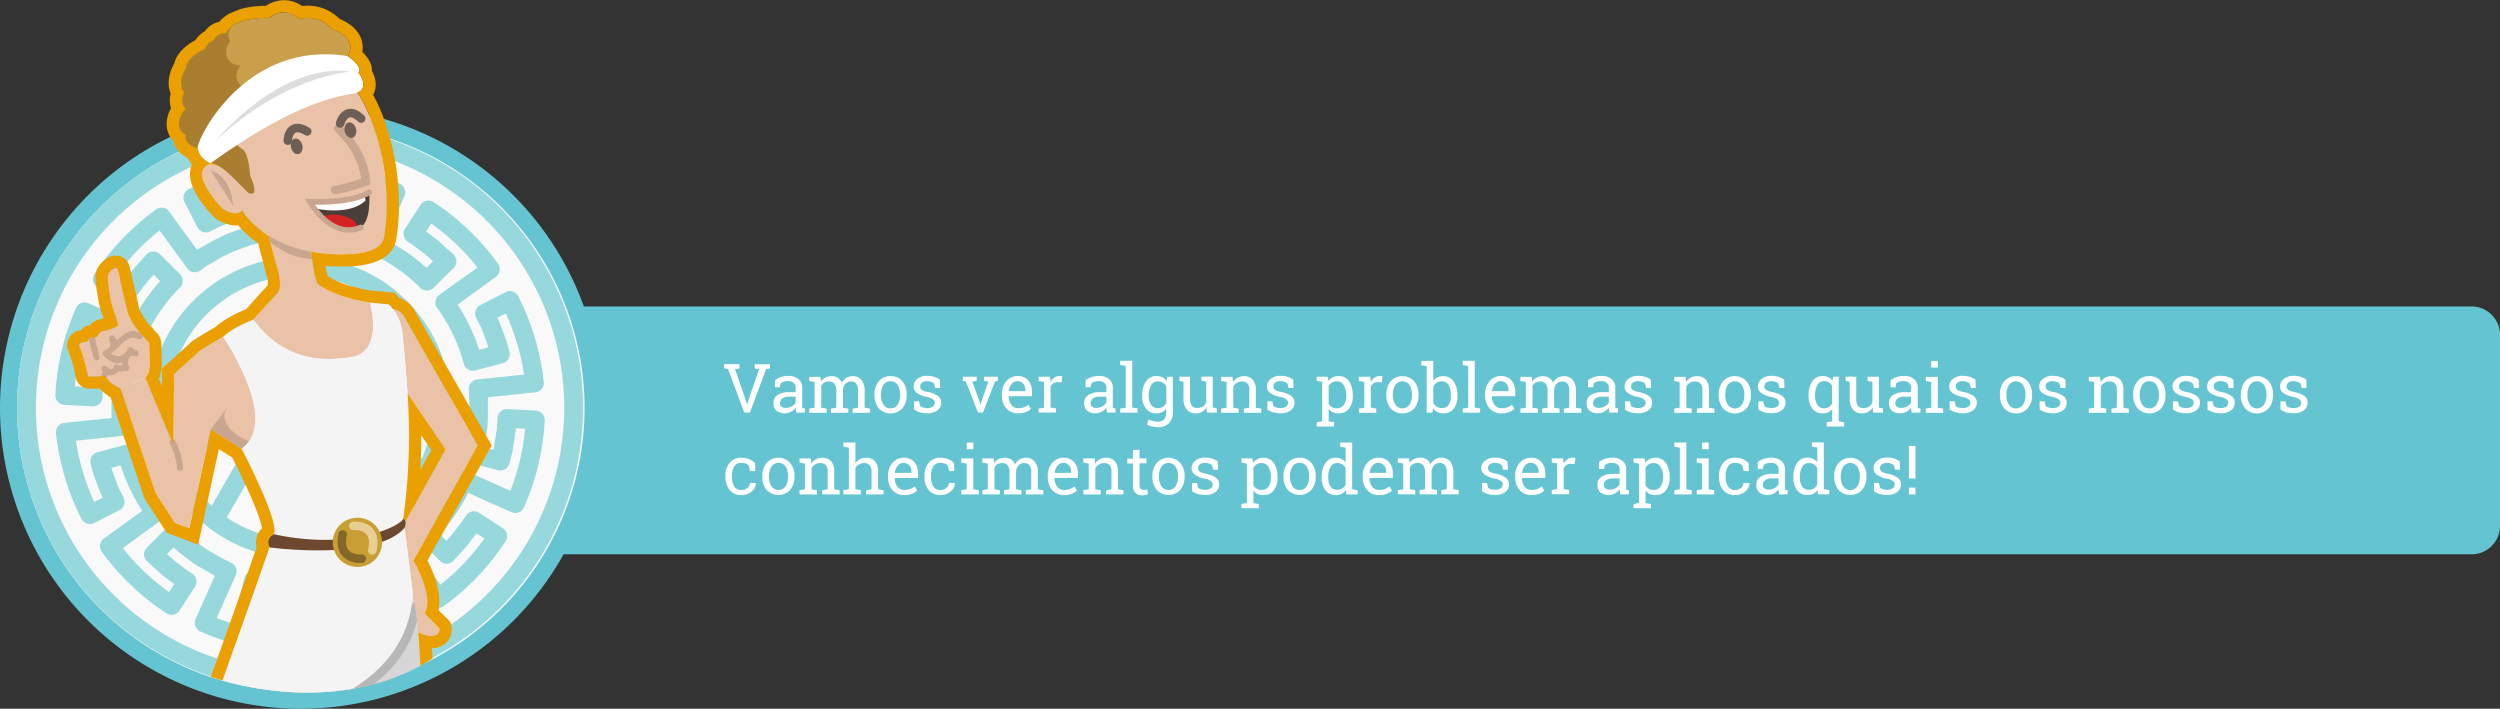 <svg id="Camada_1" data-name="Camada 1" xmlns="http://www.w3.org/2000/svg" xmlns:xlink="http://www.w3.org/1999/xlink" viewBox="0 0 881 249.76"><rect x="0" y="0" width="881" height="249.76" fill="#333333" stroke="none"/><defs><style>.cls-1{fill:none;}.cls-2{fill:#65c4d1;}.cls-3{fill:#f9f9f9;}.cls-4{fill:#97d8dd;}.cls-5{fill:#fff;}.cls-6{clip-path:url(#clip-path);}.cls-7{fill:#eac2a7;}.cls-8{fill:#c9a68f;}.cls-9{fill:#d6aa8b;}.cls-10{fill:#d6d6d6;}.cls-11{fill:#c99f4b;}.cls-12{fill:#6d5f56;}.cls-13{fill:#493e38;}.cls-14{clip-path:url(#clip-path-2);}.cls-15{fill:#fcfcfc;}.cls-16{fill:#d32222;}.cls-17{fill:#f4f4f4;}.cls-18{clip-path:url(#clip-path-3);}.cls-19{fill:#b7b7b7;}.cls-20{fill:#6d472e;}.cls-21{fill:#c99e32;}.cls-22{clip-path:url(#clip-path-4);}.cls-23{fill:#aa7e30;}.cls-24{fill:#ddd;}.cls-25{fill:#846829;}.cls-26{fill:#e8cd95;}.cls-27{fill:#eaa000;}</style><clipPath id="clip-path"><path class="cls-1" d="M152.4,232s-31.66,24-84.68,4.29S14.7,64.7,14.7,64.7C14.15,66.14,48.44,19.46,61,15.61c3.69-1.14,22.85-16,39.12-15.6,22.64.55,48.77,16.57,48.77,31.79,0,23.38,28.31,128.35,28.31,128.35s11.88,46,5.94,49.53"/></clipPath><clipPath id="clip-path-2"><path class="cls-1" d="M109.2,71c-.25-.26,15,1,20.88-3.34,0,0,1.15,11.64-4.06,12.91C120.65,81.92,114.46,79.77,109.2,71Z"/></clipPath><clipPath id="clip-path-3"><path class="cls-1" d="M117.86,243.25c3.55,7.05,28.53,8.53,30.59,9.19,0,0,.66-28.29-3.33-44.18S117.86,243.25,117.86,243.25Z"/></clipPath><clipPath id="clip-path-4"><path class="cls-1" d="M87.49,67.94c4.4,1.82.6-6.08.6-6.08S87.68,54,85.44,52.6a32,32,0,0,1-4.89-4L91.8,40.89,122.56,19.8s4.26-5.92-5.46-9.57a11.56,11.56,0,0,0-11.77-3.49s-4.25-5.09-10.4-.42c0,0-12.38-.72-15.19,5.36a4.61,4.61,0,0,0-4.55,2.58s-2.59,1-3.08,3.07c0,0-6.26,2.47-6.64,6.65,0,0-3.42,4.78-.69,8.65,0,0-1.8,3.4.54,5.73,0,0-5.24,5.74,0,9.3,0,0-1.3,3.73,6.37,5.24L74,57.61s2.19-1,8.5,5.32Z"/></clipPath></defs><title>8-intro</title><path class="cls-2" d="M871,195.33H152V108H871a10,10,0,0,1,10,10v67.36A10,10,0,0,1,871,195.33Z"/><circle class="cls-3" cx="106" cy="143.76" r="103"/><path class="cls-2" d="M106,43.76a100,100,0,1,1-100,100,100,100,0,0,1,100-100m0-6a106,106,0,1,0,106,106,106.12,106.12,0,0,0-106-106Z"/><path class="cls-4" d="M105.74,43.94a99.74,99.74,0,1,0,99.74,99.74A99.73,99.73,0,0,0,105.74,43.94Zm0,192.83a93.09,93.09,0,1,1,93.09-93.09A93.09,93.09,0,0,1,105.74,236.77Z"/><path class="cls-4" d="M152.81,71.23a3.27,3.27,0,0,0-2.51-.47,3.35,3.35,0,0,0-2.1,1.44l-5.43,8.36a3.32,3.32,0,0,0,1,4.65,42.72,42.72,0,0,1,3.73,2.66c.75.57,1.5,1.14,2.08,1.55,1,.85,2,1.75,3,2.65l-2.3,2.3a66.28,66.28,0,0,0-14.57-10l6.8-15.25a3.32,3.32,0,0,0-1.69-4.4,86.89,86.89,0,0,0-30.63-7.29,3.3,3.3,0,0,0-3.49,3.15l-.52,10a3.33,3.33,0,0,0,3.14,3.49l3.5.17,3.73.57,1.44.22c.72.11,1.44.21,2.07.35l.45.12-.87,3.25a68,68,0,0,0-17.61-1.42l-1.72-16.64a3.31,3.31,0,0,0-3.66-3,85.73,85.73,0,0,0-30.2,9,3.32,3.32,0,0,0-1.45,4.47l4.54,8.88A3.31,3.31,0,0,0,74,81.57c.67-.31,1.33-.63,2-1a34.31,34.31,0,0,1,4.75-2l.85-.32c1-.37,2-.73,2.93-1l.86,3.22c-.82.28-1.61.57-2.4.86l-.79.3a31.13,31.13,0,0,0-4.72,2l-2,1L69.8,87.8l-.38.21L59.61,74.54a3.35,3.35,0,0,0-2.17-1.33,3.3,3.3,0,0,0-2.47.6,86.67,86.67,0,0,0-21.69,22.8,3.33,3.33,0,0,0,1,4.6l8.36,5.44a3.31,3.31,0,0,0,4.65-1.06q1.23-1.92,2.65-3.72c.58-.75,1.15-1.5,1.56-2.09.85-1,1.75-2,2.65-3l2.3,2.3a66.28,66.28,0,0,0-10,14.57l-15.25-6.8a3.34,3.34,0,0,0-4.4,1.69,86.94,86.94,0,0,0-7.29,30.64,3.34,3.34,0,0,0,3.15,3.49l10,.51A3.3,3.3,0,0,0,36.11,140l.18-3.5.56-3.72c.09-.48.16-1,.22-1.45.11-.72.21-1.44.35-2.06l.12-.46,3.25.87a67.61,67.61,0,0,0-1.42,17.61l-16.64,1.73a3.33,3.33,0,0,0-3,3.65,86.8,86.8,0,0,0,9,30.21,3.31,3.31,0,0,0,4.47,1.44l8.88-4.53a3.32,3.32,0,0,0,1.51-4.36c-.31-.66-.63-1.31-1-2a34.73,34.73,0,0,1-2-4.78l-.33-.88c-.37-1-.72-2-1-2.9l3.26-.87A65.71,65.71,0,0,0,50.11,180L36.6,189.8a3.32,3.32,0,0,0-.73,4.65,86.47,86.47,0,0,0,22.8,21.68,3.32,3.32,0,0,0,4.6-1l5.44-8.36a3.32,3.32,0,0,0-1.06-4.66c-1.28-.82-2.53-1.7-3.73-2.65-.74-.58-1.49-1.15-2.08-1.56-1-.85-2-1.74-3-2.65l2.35-2.35c.89.81,1.81,1.63,2.92,2.54.64.46,1.27.94,1.9,1.43a38,38,0,0,0,3.71,2.6l5.93,3.41.08,0-6.81,15.27a3.29,3.29,0,0,0-.07,2.54,3.34,3.34,0,0,0,1.75,1.85,86.78,86.78,0,0,0,30.64,7.29h.17a3.33,3.33,0,0,0,3.32-3.15l.51-10a3.31,3.31,0,0,0-3.14-3.49l-3.49-.18-3.73-.57-1.44-.22c-.72-.1-1.44-.2-2.07-.35l-.46-.12.88-3.25a67.57,67.57,0,0,0,17.6,1.42l1.73,16.64a3.31,3.31,0,0,0,3.65,3,85.57,85.57,0,0,0,30.21-9,3.32,3.32,0,0,0,1.45-4.47l-4.54-8.88a3.32,3.32,0,0,0-4.35-1.51c-.67.31-1.33.64-2,1a34.31,34.31,0,0,1-4.75,2l-.85.32c-1,.37-2,.73-2.93,1.05l-.88-3.25A65.63,65.63,0,0,0,142,199.3l9.83,13.51a3.32,3.32,0,0,0,4.64.73,86.43,86.43,0,0,0,21.68-22.79,3.37,3.37,0,0,0,.47-2.51,3.32,3.32,0,0,0-1.44-2.1l-8.36-5.44a3.32,3.32,0,0,0-2.55-.45,3.28,3.28,0,0,0-2.1,1.51,42.46,42.46,0,0,1-2.65,3.72c-.58.75-1.15,1.51-1.56,2.09-.85,1-1.75,2-2.66,3l-2.29-2.3a66.28,66.28,0,0,0,10-14.57l15.25,6.8a3.33,3.33,0,0,0,4.39-1.69,86.91,86.91,0,0,0,7.3-30.64,3.32,3.32,0,0,0-3.15-3.48l-10-.52a3.35,3.35,0,0,0-3.49,3.14l-.18,3.5-.57,3.73c-.08.48-.15,1-.22,1.44-.1.72-.2,1.44-.35,2.06l-.11.46-3.21-.86,0-.08a23.08,23.08,0,0,0,.41-2.35c.05-.37.1-.74.17-1.15l.51-3.27c0-.11,0-.22,0-.34l.17-3.48V140l16.7-1.73a3.33,3.33,0,0,0,3-3.66,86.8,86.8,0,0,0-9-30.21,3.32,3.32,0,0,0-4.47-1.44l-8.88,4.53a3.33,3.33,0,0,0-1.51,4.36c.31.66.63,1.31.95,2a34.09,34.09,0,0,1,2.05,4.77l.33.88c.37,1,.73,1.95,1,2.91l-3.25.87a66.08,66.08,0,0,0-7.59-15.91l13.5-9.83a3.33,3.33,0,0,0,.74-4.64A86.47,86.47,0,0,0,152.81,71.23Zm2,32.68a3.31,3.31,0,0,0-.73,4.64,59.27,59.27,0,0,1,9.37,19.65,3.34,3.34,0,0,0,4.07,2.35l9.64-2.57a3.33,3.33,0,0,0,2.39-3.91,48.49,48.49,0,0,0-2.17-6.87l-.26-.71a35,35,0,0,0-1.87-4.52l3-1.51A80.26,80.26,0,0,1,184.67,132l-16.46,1.71a3.34,3.34,0,0,0-3,3.48l.17,3.23v6.35l-.17,3.14-.47,3.05c-.07.43-.14.87-.2,1.31-.08.59-.16,1.18-.27,1.67l-.83,3.2a3.32,3.32,0,0,0,2.36,4l9.63,2.57a3.32,3.32,0,0,0,4.08-2.38l1-3.79c.2-.89.33-1.79.46-2.69.06-.43.12-.85.2-1.33l.62-4.11,0-.51,3.27.17a80.93,80.93,0,0,1-5.21,21.89l-15.11-6.74a3.36,3.36,0,0,0-2.55-.07,3.33,3.33,0,0,0-1.85,1.76,59.45,59.45,0,0,1-12.32,18,3.32,3.32,0,0,0,0,4.69l7.05,7.06a3.31,3.31,0,0,0,4.83-.15l1.8-2c1.16-1.25,2.31-2.5,3.53-4,.5-.71,1-1.41,1.57-2.1.37-.49.74-1,1.11-1.47l2.8,1.81a79.87,79.87,0,0,1-15.5,16.3l-9.75-13.39a3.31,3.31,0,0,0-4.64-.73,59.12,59.12,0,0,1-19.64,9.37,3.34,3.34,0,0,0-2.36,4.07l2.58,9.64a3.33,3.33,0,0,0,3.91,2.39,48.78,48.78,0,0,0,6.89-2.18l.69-.25a34.82,34.82,0,0,0,4.51-1.87l1.51,3a80.26,80.26,0,0,1-21.58,6.44l-1.71-16.46a3.28,3.28,0,0,0-1.19-2.24,3.35,3.35,0,0,0-2.44-.73,60.77,60.77,0,0,1-21.77-1.77,3.34,3.34,0,0,0-4.07,2.35l-2.58,9.64a3.32,3.32,0,0,0,.34,2.54,3.37,3.37,0,0,0,2,1.54l3.79,1c.89.21,1.8.34,2.7.47.42.06.85.12,1.32.21l4.11.61.51,0L98.25,223a80.77,80.77,0,0,1-21.88-5.21l6.73-15.11a3.32,3.32,0,0,0-1.59-4.35L78.75,197l-5.67-3.26a32,32,0,0,1-3-2.16c-.7-.54-1.41-1.08-1.92-1.43-1-.79-1.88-1.63-2.8-2.48-.68-.63-1.37-1.26-2.07-1.87a3.33,3.33,0,0,0-4.54.16l-7,7.05a3.33,3.33,0,0,0-1,2.44,3.36,3.36,0,0,0,1.12,2.39l1.95,1.78c1.27,1.16,2.53,2.31,4,3.55.71.5,1.4,1,2.1,1.56l1.48,1.12-1.82,2.8a79.82,79.82,0,0,1-16.29-15.5l13.38-9.74A3.28,3.28,0,0,0,58,181.28a3.33,3.33,0,0,0-.59-2.48A59.34,59.34,0,0,1,48,159.16a3.32,3.32,0,0,0-4.06-2.35l-9.64,2.57a3.33,3.33,0,0,0-2.39,3.91,48.45,48.45,0,0,0,2.16,6.87l.27.71a34.2,34.2,0,0,0,1.86,4.51l-3,1.51a80.51,80.51,0,0,1-6.44-21.58l16.46-1.71a3.33,3.33,0,0,0,3-3.63A61,61,0,0,1,48,128.2a3.33,3.33,0,0,0-2.35-4.08L36,121.55a3.29,3.29,0,0,0-2.53.34,3.35,3.35,0,0,0-1.55,2l-1,3.8c-.2.88-.34,1.78-.47,2.68-.06.43-.12.86-.2,1.33l-.61,4.11,0,.51-3.26-.17a80.54,80.54,0,0,1,5.2-21.89L46.71,121a3.31,3.31,0,0,0,4.39-1.69,59.74,59.74,0,0,1,12.33-18,3.33,3.33,0,0,0,0-4.7l-7.05-7a3.34,3.34,0,0,0-4.84.14c-.59.67-1.19,1.32-1.8,2-1.15,1.25-2.3,2.51-3.52,4-.51.71-1,1.41-1.57,2.11-.37.48-.75,1-1.12,1.47l-2.79-1.82a79.87,79.87,0,0,1,15.5-16.3L66,94.58a3.33,3.33,0,0,0,4.65.73l.77-.58A12.07,12.07,0,0,1,73,93.61l5.44-3.15c.64-.29,1.28-.6,1.91-.91a26.19,26.19,0,0,1,3.89-1.67l1-.37A34.11,34.11,0,0,1,90.07,86a3.36,3.36,0,0,0,2.16-1.51,3.32,3.32,0,0,0,.38-2.61L90,72.24a3.33,3.33,0,0,0-3.91-2.39A49.15,49.15,0,0,0,79.23,72l-.69.26A34.64,34.64,0,0,0,74,74.14l-1.52-3a80.69,80.69,0,0,1,21.59-6.44l1.7,16.46a3.31,3.31,0,0,0,3.63,3,61.2,61.2,0,0,1,21.77,1.77,3.34,3.34,0,0,0,2.53-.33,3.3,3.3,0,0,0,1.54-2L127.86,74a3.3,3.3,0,0,0-.34-2.53,3.35,3.35,0,0,0-2-1.55l-3.78-1c-.9-.2-1.8-.34-2.71-.47l-1.32-.2-4.1-.61-.52,0,.17-3.26a80.45,80.45,0,0,1,21.89,5.2l-6.74,15.12a3.32,3.32,0,0,0,1.7,4.39,59.74,59.74,0,0,1,18,12.33,3.33,3.33,0,0,0,4.7,0l7.05-7a3.34,3.34,0,0,0-.14-4.84c-.66-.58-1.31-1.17-2-1.77-1.26-1.16-2.52-2.32-4-3.55-.71-.51-1.4-1-2.09-1.57l-1.48-1.12,1.81-2.79a79.61,79.61,0,0,1,16.3,15.5Z"/><path class="cls-4" d="M105.74,90.48a53.09,53.09,0,0,0-45.87,80l.2.34A53.59,53.59,0,0,0,73.63,186c.09.06.14.15.23.2l.07,0a52.79,52.79,0,0,0,63.6,0l.09,0c.09-.05.14-.14.22-.2a53.29,53.29,0,0,0,13.56-15.17,3.13,3.13,0,0,0,.21-.34,53.09,53.09,0,0,0-45.87-80Zm-6,7.09-36.9,64.17a46.49,46.49,0,0,1,36.9-64.17ZM79.9,182.36l25.84-44.92,25.84,44.92a46.4,46.4,0,0,1-51.68,0Zm56.95-4.17-26.79-46.57a5,5,0,0,0-8.65,0L74.62,178.19a46.7,46.7,0,0,1-8.09-9.53l39.21-68.19,7.6,13.19.15.29,31.45,54.71a46.7,46.7,0,0,1-8.09,9.53Zm11.78-16.45L119.41,110.9c0-.1-.1-.2-.15-.3l-7.52-13a46.5,46.5,0,0,1,36.89,64.17Z"/><path class="cls-5" d="M260.59,129.85l-1.56.25,3.82,11.08.38,1.35h.08l.38-1.35,3.81-11.09-1.53-.24v-1.49h5.37v1.49L270,130l-5.72,15.39h-2L256.56,130l-1.36-.19v-1.49h5.39Z"/><path class="cls-5" d="M280.65,145.43c-.07-.35-.13-.66-.17-.93s-.06-.55-.08-.82a5.51,5.51,0,0,1-1.67,1.42,4.79,4.79,0,0,1-5.15-.39,3.57,3.57,0,0,1-1-2.73A3.16,3.16,0,0,1,274,139.2a7.13,7.13,0,0,1,4-1h2.38v-1.48a2.27,2.27,0,0,0-.7-1.76,2.79,2.79,0,0,0-2-.65,4.75,4.75,0,0,0-1.53.22,2.84,2.84,0,0,0-1.07.61l-.25,1.34H273.1V134a6.76,6.76,0,0,1,2.1-1.11,8.21,8.21,0,0,1,2.67-.42,5.32,5.32,0,0,1,3.49,1.1,3.88,3.88,0,0,1,1.34,3.16v6.58l0,.47.94.13v1.48Zm-3.72-1.69a4.16,4.16,0,0,0,2.1-.55,3.42,3.42,0,0,0,1.36-1.33v-2.08h-2.46a3.58,3.58,0,0,0-2.25.65,2,2,0,0,0-.82,1.6,1.59,1.59,0,0,0,.51,1.27A2.4,2.4,0,0,0,276.93,143.74Z"/><path class="cls-5" d="M285.14,144l1.91-.33v-9.06l-1.91-.33v-1.48h4l.15,1.65a4.23,4.23,0,0,1,1.57-1.4,5,5,0,0,1,2.23-.49,3.91,3.91,0,0,1,2.17.59,3.52,3.52,0,0,1,1.37,1.76,4.76,4.76,0,0,1,1.58-1.72,4.18,4.18,0,0,1,2.3-.63,3.84,3.84,0,0,1,3.07,1.33,6.08,6.08,0,0,1,1.12,4v5.78l1.91.33v1.48h-6.14V144l1.91-.33v-5.8a4.2,4.2,0,0,0-.64-2.65,2.34,2.34,0,0,0-1.91-.78,2.42,2.42,0,0,0-1.94.85,3.68,3.68,0,0,0-.85,2.14v6.24l1.91.33v1.48H292.8V144l1.91-.33v-5.8a4.17,4.17,0,0,0-.66-2.61,2.31,2.31,0,0,0-1.92-.82,3.15,3.15,0,0,0-1.73.43,2.85,2.85,0,0,0-1,1.22v7.58l1.91.33v1.48h-6.12Z"/><path class="cls-5" d="M308.16,139a7,7,0,0,1,1.53-4.64,5.1,5.1,0,0,1,4.13-1.82,5.16,5.16,0,0,1,4.16,1.82,7,7,0,0,1,1.53,4.64v.26a6.94,6.94,0,0,1-1.53,4.64,5.66,5.66,0,0,1-8.29,0,6.93,6.93,0,0,1-1.53-4.63Zm2.31.26a6,6,0,0,0,.85,3.32,2.82,2.82,0,0,0,2.53,1.32,2.78,2.78,0,0,0,2.49-1.32,6,6,0,0,0,.86-3.32V139a6,6,0,0,0-.86-3.32,2.81,2.81,0,0,0-2.52-1.32,2.77,2.77,0,0,0-2.5,1.32,6,6,0,0,0-.85,3.32Z"/><path class="cls-5" d="M331.32,136.73h-1.73l-.38-1.52a3,3,0,0,0-1.06-.64,4.12,4.12,0,0,0-1.45-.24,2.67,2.67,0,0,0-1.83.54,1.71,1.71,0,0,0-.59,1.3,1.44,1.44,0,0,0,.52,1.18,5.57,5.57,0,0,0,2.15.78,9.16,9.16,0,0,1,3.57,1.4,2.82,2.82,0,0,1,1.17,2.37,3.28,3.28,0,0,1-1.36,2.73,5.75,5.75,0,0,1-3.57,1,9.41,9.41,0,0,1-2.59-.33,6.92,6.92,0,0,1-2.05-1v-2.89h1.73l.44,1.7a2.37,2.37,0,0,0,1.08.52,6,6,0,0,0,1.4.17,3.3,3.3,0,0,0,1.93-.5,1.55,1.55,0,0,0,.7-1.31,1.58,1.58,0,0,0-.58-1.25,5.56,5.56,0,0,0-2.2-.86,9.08,9.08,0,0,1-3.48-1.37,2.77,2.77,0,0,1-1.17-2.34,3.34,3.34,0,0,1,1.31-2.64,5.26,5.26,0,0,1,3.43-1.09,8.3,8.3,0,0,1,2.59.38,5.3,5.3,0,0,1,1.91,1Z"/><path class="cls-5" d="M344.16,134.23l-1.52.24,2.61,7.22.21.91h.07l.23-.91,2.53-7.22-1.54-.24v-1.48h4.9v1.48l-1,.18-4.26,11h-1.74l-4.3-11-1.05-.18v-1.48h4.9Z"/><path class="cls-5" d="M358.85,145.67a5.38,5.38,0,0,1-4.22-1.76,6.66,6.66,0,0,1-1.56-4.58v-.51a6.52,6.52,0,0,1,1.61-4.51,5,5,0,0,1,3.82-1.8,4.81,4.81,0,0,1,3.87,1.55,6.12,6.12,0,0,1,1.32,4.12v1.45h-8.23l0,.05a5,5,0,0,0,.92,3,3,3,0,0,0,2.5,1.18,5.61,5.61,0,0,0,2-.34,4.7,4.7,0,0,0,1.53-.92l.91,1.5a5.63,5.63,0,0,1-1.8,1.11A7.25,7.25,0,0,1,358.85,145.67Zm-.35-11.34a2.49,2.49,0,0,0-2,1,4.63,4.63,0,0,0-1,2.45l0,.06h5.85v-.3a3.52,3.52,0,0,0-.73-2.28A2.57,2.57,0,0,0,358.5,134.33Z"/><path class="cls-5" d="M366,134.23v-1.48h4l.23,1.84a4.34,4.34,0,0,1,1.33-1.53,3.12,3.12,0,0,1,1.81-.55,5.28,5.28,0,0,1,.55,0l.44.09-.3,2.15-1.31-.08a2.69,2.69,0,0,0-1.54.43,2.88,2.88,0,0,0-1,1.2v7.28l1.91.33v1.48H366V144l1.91-.33v-9.06Z"/><path class="cls-5" d="M390.12,145.43c-.07-.35-.12-.66-.16-.93a7.58,7.58,0,0,1-.08-.82,5.63,5.63,0,0,1-1.67,1.42,4.79,4.79,0,0,1-5.15-.39,3.57,3.57,0,0,1-1-2.73,3.14,3.14,0,0,1,1.46-2.78,7.1,7.1,0,0,1,4-1h2.38v-1.48a2.28,2.28,0,0,0-.71-1.76,2.78,2.78,0,0,0-2-.65,4.75,4.75,0,0,0-1.53.22,3,3,0,0,0-1.08.61l-.24,1.34h-1.78V134a6.65,6.65,0,0,1,2.1-1.11,8.21,8.21,0,0,1,2.67-.42,5.34,5.34,0,0,1,3.49,1.1,3.88,3.88,0,0,1,1.34,3.16v6.58a3.71,3.71,0,0,0,0,.47l.94.13v1.48Zm-3.71-1.69a4.19,4.19,0,0,0,2.1-.55,3.48,3.48,0,0,0,1.36-1.33v-2.08h-2.46a3.56,3.56,0,0,0-2.25.65,2,2,0,0,0-.82,1.6,1.59,1.59,0,0,0,.51,1.27A2.36,2.36,0,0,0,386.41,143.74Z"/><path class="cls-5" d="M394.75,128.63v-1.49H399v16.48l1.91.33v1.48h-6.13V144l1.91-.33V129Z"/><path class="cls-5" d="M402.52,139.32a8.31,8.31,0,0,1,1.34-4.93,4.29,4.29,0,0,1,3.69-1.88,4.52,4.52,0,0,1,2.1.47,4.17,4.17,0,0,1,1.51,1.36l.21-1.59h1.95v12.51a5.3,5.3,0,0,1-1.38,3.87,5.14,5.14,0,0,1-3.9,1.42,9.09,9.09,0,0,1-2-.25,7.74,7.74,0,0,1-1.87-.69l.59-1.79a7.33,7.33,0,0,0,1.53.56,6.8,6.8,0,0,0,1.71.22,2.78,2.78,0,0,0,2.27-.87,3.75,3.75,0,0,0,.72-2.47v-1.21a4,4,0,0,1-1.49,1.21,4.51,4.51,0,0,1-2,.41,4.41,4.41,0,0,1-3.67-1.69,6.88,6.88,0,0,1-1.34-4.41Zm2.31.25a5.28,5.28,0,0,0,.81,3.07,2.81,2.81,0,0,0,2.46,1.16,3,3,0,0,0,1.75-.48A3.57,3.57,0,0,0,411,142v-5.84a3.77,3.77,0,0,0-1.16-1.28,3.11,3.11,0,0,0-1.73-.47,2.69,2.69,0,0,0-2.47,1.38,6.86,6.86,0,0,0-.82,3.55Z"/><path class="cls-5" d="M425.16,143.55a4.3,4.3,0,0,1-1.54,1.57,4.19,4.19,0,0,1-2.17.55,4,4,0,0,1-3.22-1.32,6.14,6.14,0,0,1-1.16-4.13v-5.66l-1.46-.33v-1.48h3.76v7.5A4.72,4.72,0,0,0,420,143a2.25,2.25,0,0,0,1.87.76,3.82,3.82,0,0,0,2-.5,3.1,3.1,0,0,0,1.21-1.41v-7.33l-1.7-.33v-1.48h4v10.87l1.45.33v1.48h-3.52Z"/><path class="cls-5" d="M430.33,144l1.91-.33v-9.06l-1.91-.33v-1.48h4l.17,1.88a4.56,4.56,0,0,1,1.59-1.56,4.22,4.22,0,0,1,2.17-.56,4.15,4.15,0,0,1,3.18,1.2,5.28,5.28,0,0,1,1.12,3.71v6.2l1.91.33v1.48h-6.13V144l1.91-.33v-6.15a3.44,3.44,0,0,0-.66-2.38,2.65,2.65,0,0,0-2-.7,3.28,3.28,0,0,0-1.77.48,3.5,3.5,0,0,0-1.22,1.31v7.44l1.91.33v1.48h-6.13Z"/><path class="cls-5" d="M455.82,136.73h-1.73l-.38-1.52a3,3,0,0,0-1.06-.64,4.12,4.12,0,0,0-1.45-.24,2.67,2.67,0,0,0-1.83.54,1.71,1.71,0,0,0-.59,1.3,1.44,1.44,0,0,0,.52,1.18,5.57,5.57,0,0,0,2.15.78,9.16,9.16,0,0,1,3.57,1.4,2.82,2.82,0,0,1,1.17,2.37,3.28,3.28,0,0,1-1.36,2.73,5.75,5.75,0,0,1-3.57,1,9.41,9.41,0,0,1-2.59-.33,6.92,6.92,0,0,1-2.05-1v-2.89h1.73l.44,1.7a2.37,2.37,0,0,0,1.08.52,6,6,0,0,0,1.4.17,3.3,3.3,0,0,0,1.93-.5,1.55,1.55,0,0,0,.7-1.31,1.58,1.58,0,0,0-.58-1.25,5.56,5.56,0,0,0-2.2-.86,9.08,9.08,0,0,1-3.48-1.37,2.77,2.77,0,0,1-1.17-2.34,3.34,3.34,0,0,1,1.31-2.64,5.26,5.26,0,0,1,3.43-1.09,8.3,8.3,0,0,1,2.59.38,5.3,5.3,0,0,1,1.91,1Z"/><path class="cls-5" d="M464,148.81l1.91-.33V134.56l-1.91-.33v-1.48h3.9l.21,1.54a4.14,4.14,0,0,1,1.54-1.32,4.51,4.51,0,0,1,2.1-.46,4.2,4.2,0,0,1,3.66,1.87,8.47,8.47,0,0,1,1.31,4.94v.25a7,7,0,0,1-1.31,4.42,4.36,4.36,0,0,1-3.62,1.68,5,5,0,0,1-2.06-.39,4,4,0,0,1-1.51-1.17v4.37l1.91.33v1.49H464Zm10.4-9.49a6.76,6.76,0,0,0-.84-3.55,2.76,2.76,0,0,0-2.51-1.38,3.15,3.15,0,0,0-1.69.44,3.43,3.43,0,0,0-1.14,1.22v6.18a3,3,0,0,0,2.85,1.64,2.87,2.87,0,0,0,2.49-1.2,5.26,5.26,0,0,0,.84-3.1Z"/><path class="cls-5" d="M478.85,134.23v-1.48h4l.22,1.84a4.55,4.55,0,0,1,1.33-1.53,3.15,3.15,0,0,1,1.81-.55,5.46,5.46,0,0,1,.56,0l.44.09-.31,2.15-1.31-.08a2.65,2.65,0,0,0-1.53.43,2.73,2.73,0,0,0-1,1.2v7.28L485,144v1.48h-6.13V144l1.91-.33v-9.06Z"/><path class="cls-5" d="M488.55,139a7,7,0,0,1,1.52-4.64,5.63,5.63,0,0,1,8.29,0,7,7,0,0,1,1.53,4.64v.26a6.93,6.93,0,0,1-1.52,4.64,5.67,5.67,0,0,1-8.3,0,7,7,0,0,1-1.52-4.63Zm2.31.26a6,6,0,0,0,.85,3.32,3,3,0,0,0,5,0,6,6,0,0,0,.86-3.32V139a6,6,0,0,0-.86-3.32,3.06,3.06,0,0,0-5,0,6.11,6.11,0,0,0-.84,3.32Z"/><path class="cls-5" d="M513.6,139.57a7,7,0,0,1-1.31,4.42,4.36,4.36,0,0,1-3.63,1.68,4.71,4.71,0,0,1-2.16-.47,4.15,4.15,0,0,1-1.52-1.4l-.21,1.63h-2V129l-1.91-.33v-1.49h4.22v7.11a3.82,3.82,0,0,1,1.48-1.29,4.51,4.51,0,0,1,2.07-.45,4.2,4.2,0,0,1,3.65,1.88,8.38,8.38,0,0,1,1.31,4.93Zm-2.32-.25a7,7,0,0,0-.79-3.56,2.63,2.63,0,0,0-2.44-1.37,3.08,3.08,0,0,0-1.8.51,3.6,3.6,0,0,0-1.16,1.39v5.6a3.55,3.55,0,0,0,1.17,1.39,3.07,3.07,0,0,0,1.81.52,2.72,2.72,0,0,0,2.42-1.16,5.36,5.36,0,0,0,.79-3.07Z"/><path class="cls-5" d="M515.47,128.63v-1.49h4.22v16.48l1.91.33v1.48h-6.13V144l1.91-.33V129Z"/><path class="cls-5" d="M529.13,145.67a5.36,5.36,0,0,1-4.21-1.76,6.67,6.67,0,0,1-1.57-4.58v-.51a6.48,6.48,0,0,1,1.62-4.51,5,5,0,0,1,3.81-1.8,4.81,4.81,0,0,1,3.87,1.55,6.12,6.12,0,0,1,1.32,4.12v1.45h-8.22l0,.05a5,5,0,0,0,.93,3,3,3,0,0,0,2.49,1.18,5.67,5.67,0,0,0,2.06-.34,4.7,4.7,0,0,0,1.53-.92l.9,1.5a5.42,5.42,0,0,1-1.8,1.11A7.18,7.18,0,0,1,529.13,145.67Zm-.35-11.34a2.49,2.49,0,0,0-2,1,4.64,4.64,0,0,0-1,2.45l0,.06h5.84v-.3a3.57,3.57,0,0,0-.72-2.28A2.6,2.6,0,0,0,528.78,134.33Z"/><path class="cls-5" d="M535.79,144l1.91-.33v-9.06l-1.91-.33v-1.48h4l.16,1.65a4.08,4.08,0,0,1,1.57-1.4,4.9,4.9,0,0,1,2.22-.49,4,4,0,0,1,2.18.59,3.51,3.51,0,0,1,1.36,1.76,4.85,4.85,0,0,1,1.58-1.72,4.18,4.18,0,0,1,2.3-.63,3.82,3.82,0,0,1,3.07,1.33,6.08,6.08,0,0,1,1.13,4v5.78l1.91.33v1.48H551.1V144l1.91-.33v-5.8a4.2,4.2,0,0,0-.64-2.65,2.34,2.34,0,0,0-1.91-.78,2.43,2.43,0,0,0-1.94.85,3.68,3.68,0,0,0-.85,2.14v6.24l1.91.33v1.48h-6.13V144l1.91-.33v-5.8a4.17,4.17,0,0,0-.66-2.61,2.31,2.31,0,0,0-1.92-.82,3.15,3.15,0,0,0-1.73.43,2.83,2.83,0,0,0-1,1.22v7.58l1.91.33v1.48h-6.13Z"/><path class="cls-5" d="M567.19,145.43c-.07-.35-.12-.66-.16-.93a7.58,7.58,0,0,1-.08-.82,5.63,5.63,0,0,1-1.67,1.42,4.79,4.79,0,0,1-5.15-.39,3.57,3.57,0,0,1-1-2.73,3.14,3.14,0,0,1,1.46-2.78,7.1,7.1,0,0,1,4-1h2.38v-1.48a2.28,2.28,0,0,0-.71-1.76,2.78,2.78,0,0,0-2-.65,4.75,4.75,0,0,0-1.53.22,2.84,2.84,0,0,0-1.07.61l-.25,1.34h-1.78V134a6.76,6.76,0,0,1,2.1-1.11,8.21,8.21,0,0,1,2.67-.42,5.34,5.34,0,0,1,3.49,1.1,3.88,3.88,0,0,1,1.34,3.16v6.58c0,.16,0,.31,0,.47l.94.13v1.48Zm-3.71-1.69a4.19,4.19,0,0,0,2.1-.55,3.48,3.48,0,0,0,1.36-1.33v-2.08h-2.46a3.56,3.56,0,0,0-2.25.65,2,2,0,0,0-.82,1.6,1.59,1.59,0,0,0,.51,1.27A2.36,2.36,0,0,0,563.48,143.74Z"/><path class="cls-5" d="M581.84,136.73h-1.73l-.38-1.52a3,3,0,0,0-1.06-.64,4.06,4.06,0,0,0-1.44-.24,2.67,2.67,0,0,0-1.83.54,1.68,1.68,0,0,0-.6,1.3,1.45,1.45,0,0,0,.53,1.18,5.44,5.44,0,0,0,2.14.78,9.28,9.28,0,0,1,3.58,1.4,2.82,2.82,0,0,1,1.17,2.37,3.29,3.29,0,0,1-1.37,2.73,5.75,5.75,0,0,1-3.57,1,9.41,9.41,0,0,1-2.59-.33,7,7,0,0,1-2.05-1v-2.89h1.74l.43,1.7a2.48,2.48,0,0,0,1.08.52,6,6,0,0,0,1.4.17,3.28,3.28,0,0,0,1.93-.5,1.53,1.53,0,0,0,.7-1.31,1.55,1.55,0,0,0-.58-1.25,5.56,5.56,0,0,0-2.2-.86,9.08,9.08,0,0,1-3.48-1.37,2.77,2.77,0,0,1-1.17-2.34,3.32,3.32,0,0,1,1.32-2.64,5.24,5.24,0,0,1,3.43-1.09,8.34,8.34,0,0,1,2.59.38,5.39,5.39,0,0,1,1.91,1Z"/><path class="cls-5" d="M590,144l1.91-.33v-9.06l-1.91-.33v-1.48h4l.17,1.88a4.62,4.62,0,0,1,1.58-1.56,4.29,4.29,0,0,1,2.18-.56,4.14,4.14,0,0,1,3.17,1.2,5.28,5.28,0,0,1,1.13,3.71v6.2l1.91.33v1.48H598V144l1.91-.33v-6.15a3.44,3.44,0,0,0-.66-2.38,2.65,2.65,0,0,0-2-.7,3.26,3.26,0,0,0-1.77.48,3.5,3.5,0,0,0-1.22,1.31v7.44l1.91.33v1.48H590Z"/><path class="cls-5" d="M605.68,139a7,7,0,0,1,1.52-4.64,5.63,5.63,0,0,1,8.29,0A7,7,0,0,1,617,139v.26a7,7,0,0,1-1.52,4.64,5.67,5.67,0,0,1-8.3,0,7,7,0,0,1-1.52-4.63Zm2.31.26a6,6,0,0,0,.85,3.32,3,3,0,0,0,5,0,6,6,0,0,0,.85-3.32V139a6,6,0,0,0-.85-3.32,3.06,3.06,0,0,0-5,0A6.11,6.11,0,0,0,608,139Z"/><path class="cls-5" d="M628.84,136.73H627.1l-.37-1.52a3.19,3.19,0,0,0-1.06-.64,4.12,4.12,0,0,0-1.45-.24,2.67,2.67,0,0,0-1.83.54,1.68,1.68,0,0,0-.6,1.3,1.45,1.45,0,0,0,.53,1.18,5.5,5.5,0,0,0,2.14.78,9.15,9.15,0,0,1,3.58,1.4,2.82,2.82,0,0,1,1.17,2.37,3.28,3.28,0,0,1-1.36,2.73,5.77,5.77,0,0,1-3.57,1,9.35,9.35,0,0,1-2.59-.33,6.81,6.81,0,0,1-2.05-1l0-2.89h1.74l.43,1.7a2.47,2.47,0,0,0,1.09.52,5.9,5.9,0,0,0,1.4.17,3.25,3.25,0,0,0,1.92-.5,1.53,1.53,0,0,0,.7-1.31,1.55,1.55,0,0,0-.58-1.25,5.56,5.56,0,0,0-2.2-.86,9.22,9.22,0,0,1-3.48-1.37,2.77,2.77,0,0,1-1.17-2.34,3.32,3.32,0,0,1,1.32-2.64,5.24,5.24,0,0,1,3.43-1.09,8.34,8.34,0,0,1,2.59.38,5.39,5.39,0,0,1,1.91,1Z"/><path class="cls-5" d="M637.34,139.32a8.46,8.46,0,0,1,1.31-4.93,4.2,4.2,0,0,1,3.65-1.88,4.5,4.5,0,0,1,2,.42,4.1,4.1,0,0,1,1.48,1.21l.18-1.39h2v15.73l1.91.33v1.49h-6.13v-1.49l1.91-.33v-4.25a3.92,3.92,0,0,1-1.45,1.08,4.77,4.77,0,0,1-1.9.36,4.34,4.34,0,0,1-3.63-1.68,7,7,0,0,1-1.31-4.42Zm2.31.25a5.52,5.52,0,0,0,.79,3.11,2.7,2.7,0,0,0,2.42,1.19,3.05,3.05,0,0,0,1.64-.42,3.53,3.53,0,0,0,1.13-1.2v-6.36a3.65,3.65,0,0,0-1.14-1.14,3,3,0,0,0-1.6-.42,2.63,2.63,0,0,0-2.45,1.4,7.31,7.31,0,0,0-.79,3.59Z"/><path class="cls-5" d="M659.94,143.55a4.38,4.38,0,0,1-1.54,1.57,4.23,4.23,0,0,1-2.18.55,4.06,4.06,0,0,1-3.22-1.32,6.19,6.19,0,0,1-1.16-4.13v-5.66l-1.45-.33v-1.48h3.76v7.5a4.72,4.72,0,0,0,.6,2.79,2.22,2.22,0,0,0,1.86.76,3.79,3.79,0,0,0,2-.5,3,3,0,0,0,1.21-1.41v-7.33l-1.69-.33v-1.48h4v10.87l1.46.33v1.48h-3.53Z"/><path class="cls-5" d="M673.72,145.43c-.07-.35-.13-.66-.17-.93s-.06-.55-.08-.82a5.51,5.51,0,0,1-1.67,1.42,4.79,4.79,0,0,1-5.15-.39,3.57,3.57,0,0,1-1-2.73,3.16,3.16,0,0,1,1.46-2.78,7.13,7.13,0,0,1,4-1h2.38v-1.48a2.27,2.27,0,0,0-.7-1.76,2.79,2.79,0,0,0-2-.65,4.75,4.75,0,0,0-1.53.22,2.84,2.84,0,0,0-1.07.61L668,136.5h-1.78V134a6.76,6.76,0,0,1,2.1-1.11,8.21,8.21,0,0,1,2.67-.42,5.32,5.32,0,0,1,3.49,1.1,3.88,3.88,0,0,1,1.34,3.16v6.58l0,.47.94.13v1.48ZM670,143.74a4.16,4.16,0,0,0,2.1-.55,3.42,3.42,0,0,0,1.36-1.33v-2.08H671a3.53,3.53,0,0,0-2.24.65,2,2,0,0,0-.83,1.6,1.59,1.59,0,0,0,.51,1.27A2.4,2.4,0,0,0,670,143.74Z"/><path class="cls-5" d="M678.66,144l1.91-.33v-9.06l-1.91-.33v-1.48h4.22v10.87l1.91.33v1.48h-6.13Zm4.22-14.45h-2.31v-2.36h2.31Z"/><path class="cls-5" d="M696.25,136.73h-1.73l-.38-1.52a3,3,0,0,0-1.06-.64,4,4,0,0,0-1.44-.24,2.67,2.67,0,0,0-1.83.54,1.68,1.68,0,0,0-.6,1.3,1.45,1.45,0,0,0,.53,1.18,5.44,5.44,0,0,0,2.14.78,9.21,9.21,0,0,1,3.58,1.4,2.82,2.82,0,0,1,1.17,2.37,3.29,3.29,0,0,1-1.37,2.73,5.75,5.75,0,0,1-3.57,1,9.41,9.41,0,0,1-2.59-.33,7,7,0,0,1-2.05-1v-2.89h1.74l.43,1.7a2.48,2.48,0,0,0,1.08.52,6,6,0,0,0,1.4.17,3.28,3.28,0,0,0,1.93-.5,1.53,1.53,0,0,0,.7-1.31,1.55,1.55,0,0,0-.58-1.25,5.56,5.56,0,0,0-2.2-.86,9.08,9.08,0,0,1-3.48-1.37,2.77,2.77,0,0,1-1.17-2.34,3.32,3.32,0,0,1,1.32-2.64,5.24,5.24,0,0,1,3.43-1.09,8.34,8.34,0,0,1,2.59.38,5.39,5.39,0,0,1,1.91,1Z"/><path class="cls-5" d="M704.76,139a7,7,0,0,1,1.52-4.64,5.64,5.64,0,0,1,8.3,0A7,7,0,0,1,716.1,139v.26a6.93,6.93,0,0,1-1.52,4.64,5.67,5.67,0,0,1-8.3,0,7,7,0,0,1-1.52-4.63Zm2.31.26a6,6,0,0,0,.85,3.32,3,3,0,0,0,5,0,6,6,0,0,0,.86-3.32V139a6,6,0,0,0-.86-3.32,3.06,3.06,0,0,0-5,0,6.11,6.11,0,0,0-.84,3.32Z"/><path class="cls-5" d="M727.92,136.73h-1.74l-.37-1.52a3.1,3.1,0,0,0-1.06-.64,4.12,4.12,0,0,0-1.45-.24,2.67,2.67,0,0,0-1.83.54,1.68,1.68,0,0,0-.6,1.3,1.45,1.45,0,0,0,.53,1.18,5.5,5.5,0,0,0,2.15.78,9.16,9.16,0,0,1,3.57,1.4,2.82,2.82,0,0,1,1.17,2.37,3.28,3.28,0,0,1-1.36,2.73,5.75,5.75,0,0,1-3.57,1,9.35,9.35,0,0,1-2.59-.33,6.81,6.81,0,0,1-2-1v-2.89h1.73l.43,1.7a2.47,2.47,0,0,0,1.09.52,6,6,0,0,0,1.4.17,3.3,3.3,0,0,0,1.93-.5,1.61,1.61,0,0,0,.11-2.56,5.5,5.5,0,0,0-2.19-.86,9.08,9.08,0,0,1-3.48-1.37,2.75,2.75,0,0,1-1.18-2.34,3.32,3.32,0,0,1,1.32-2.64,5.24,5.24,0,0,1,3.43-1.09,8.34,8.34,0,0,1,2.59.38,5.3,5.3,0,0,1,1.91,1Z"/><path class="cls-5" d="M736.07,144l1.91-.33v-9.06l-1.91-.33v-1.48h4l.16,1.88a4.56,4.56,0,0,1,1.59-1.56,4.22,4.22,0,0,1,2.17-.56,4.15,4.15,0,0,1,3.18,1.2,5.28,5.28,0,0,1,1.12,3.71v6.2l1.91.33v1.48h-6.13V144l1.91-.33v-6.15a3.44,3.44,0,0,0-.66-2.38,2.64,2.64,0,0,0-2-.7,3.25,3.25,0,0,0-1.76.48,3.61,3.61,0,0,0-1.23,1.31v7.44l1.91.33v1.48h-6.13Z"/><path class="cls-5" d="M751.75,139a7,7,0,0,1,1.53-4.64,5.1,5.1,0,0,1,4.13-1.82,5.16,5.16,0,0,1,4.16,1.82A7,7,0,0,1,763.1,139v.26a6.94,6.94,0,0,1-1.53,4.64,5.66,5.66,0,0,1-8.29,0,6.93,6.93,0,0,1-1.53-4.63Zm2.31.26a6,6,0,0,0,.85,3.32,2.82,2.82,0,0,0,2.53,1.32,2.78,2.78,0,0,0,2.49-1.32,6,6,0,0,0,.86-3.32V139a6,6,0,0,0-.86-3.32,2.81,2.81,0,0,0-2.52-1.32,2.77,2.77,0,0,0-2.5,1.32,6,6,0,0,0-.85,3.32Z"/><path class="cls-5" d="M774.91,136.73h-1.73l-.38-1.52a3,3,0,0,0-1.06-.64,4.12,4.12,0,0,0-1.45-.24,2.67,2.67,0,0,0-1.83.54,1.71,1.71,0,0,0-.59,1.3,1.44,1.44,0,0,0,.52,1.18,5.57,5.57,0,0,0,2.15.78,9.16,9.16,0,0,1,3.57,1.4,2.82,2.82,0,0,1,1.17,2.37,3.28,3.28,0,0,1-1.36,2.73,5.75,5.75,0,0,1-3.57,1,9.41,9.41,0,0,1-2.59-.33,6.92,6.92,0,0,1-2-1v-2.89h1.73l.44,1.7a2.37,2.37,0,0,0,1.08.52,6,6,0,0,0,1.4.17,3.3,3.3,0,0,0,1.93-.5,1.55,1.55,0,0,0,.7-1.31,1.58,1.58,0,0,0-.58-1.25,5.56,5.56,0,0,0-2.2-.86,9.08,9.08,0,0,1-3.48-1.37,2.77,2.77,0,0,1-1.17-2.34,3.34,3.34,0,0,1,1.31-2.64,5.26,5.26,0,0,1,3.43-1.09,8.3,8.3,0,0,1,2.59.38,5.3,5.3,0,0,1,1.91,1Z"/><path class="cls-5" d="M787.14,136.73h-1.73l-.38-1.52a3,3,0,0,0-1.06-.64,4,4,0,0,0-1.44-.24,2.67,2.67,0,0,0-1.83.54,1.68,1.68,0,0,0-.6,1.3,1.45,1.45,0,0,0,.53,1.18,5.44,5.44,0,0,0,2.14.78,9.21,9.21,0,0,1,3.58,1.4,2.82,2.82,0,0,1,1.17,2.37,3.29,3.29,0,0,1-1.37,2.73,5.74,5.74,0,0,1-3.56,1,9.3,9.3,0,0,1-2.59-.33,7,7,0,0,1-2.06-1v-2.89h1.74l.43,1.7a2.48,2.48,0,0,0,1.08.52,6,6,0,0,0,1.41.17,3.25,3.25,0,0,0,1.92-.5,1.53,1.53,0,0,0,.7-1.31,1.55,1.55,0,0,0-.58-1.25,5.56,5.56,0,0,0-2.2-.86,9.08,9.08,0,0,1-3.48-1.37,2.77,2.77,0,0,1-1.17-2.34,3.32,3.32,0,0,1,1.32-2.64,5.24,5.24,0,0,1,3.43-1.09,8.34,8.34,0,0,1,2.59.38,5.39,5.39,0,0,1,1.91,1Z"/><path class="cls-5" d="M789.69,139a7,7,0,0,1,1.52-4.64,5.63,5.63,0,0,1,8.29,0A7,7,0,0,1,801,139v.26a7,7,0,0,1-1.52,4.64,5.67,5.67,0,0,1-8.3,0,6.92,6.92,0,0,1-1.52-4.63Zm2.31.26a6,6,0,0,0,.85,3.32,3,3,0,0,0,5,0,6,6,0,0,0,.85-3.32V139a6,6,0,0,0-.85-3.32,3.06,3.06,0,0,0-5,0A6.11,6.11,0,0,0,792,139Z"/><path class="cls-5" d="M812.84,136.73h-1.73l-.38-1.52a3,3,0,0,0-1.06-.64,4.06,4.06,0,0,0-1.44-.24,2.67,2.67,0,0,0-1.83.54,1.68,1.68,0,0,0-.6,1.3,1.45,1.45,0,0,0,.53,1.18,5.44,5.44,0,0,0,2.14.78,9.28,9.28,0,0,1,3.58,1.4,2.82,2.82,0,0,1,1.17,2.37,3.29,3.29,0,0,1-1.37,2.73,5.75,5.75,0,0,1-3.57,1,9.41,9.41,0,0,1-2.59-.33,7,7,0,0,1-2.05-1v-2.89h1.74l.43,1.7a2.48,2.48,0,0,0,1.08.52,6,6,0,0,0,1.4.17,3.28,3.28,0,0,0,1.93-.5,1.53,1.53,0,0,0,.7-1.31,1.55,1.55,0,0,0-.58-1.25,5.56,5.56,0,0,0-2.2-.86,9.08,9.08,0,0,1-3.48-1.37,2.77,2.77,0,0,1-1.17-2.34,3.32,3.32,0,0,1,1.32-2.64,5.24,5.24,0,0,1,3.43-1.09,8.34,8.34,0,0,1,2.59.38,5.39,5.39,0,0,1,1.91,1Z"/><path class="cls-5" d="M261.38,172.67a3.11,3.11,0,0,0,2-.71,2.14,2.14,0,0,0,.88-1.74h2.07l0,.07a3.59,3.59,0,0,1-1.46,2.91,5.34,5.34,0,0,1-3.54,1.27,5.11,5.11,0,0,1-4.22-1.8,7,7,0,0,1-1.46-4.54v-.49a7,7,0,0,1,1.46-4.52,5.15,5.15,0,0,1,4.22-1.81,7,7,0,0,1,2.74.51,5.38,5.38,0,0,1,2,1.38l.1,2.81h-1.84l-.5-2a3,3,0,0,0-1.05-.65,4.18,4.18,0,0,0-1.46-.24,2.77,2.77,0,0,0-2.59,1.3,6.18,6.18,0,0,0-.78,3.21v.49a6.27,6.27,0,0,0,.77,3.24A2.78,2.78,0,0,0,261.38,172.67Z"/><path class="cls-5" d="M268.64,167.77a7,7,0,0,1,1.52-4.64,5.63,5.63,0,0,1,8.29,0,7,7,0,0,1,1.53,4.64V168a7,7,0,0,1-1.52,4.64,5.67,5.67,0,0,1-8.3,0,6.92,6.92,0,0,1-1.52-4.63ZM271,168a6,6,0,0,0,.85,3.32,3,3,0,0,0,5,0,6,6,0,0,0,.85-3.32v-.26a6,6,0,0,0-.85-3.32,3.06,3.06,0,0,0-5,0,6.11,6.11,0,0,0-.84,3.32Z"/><path class="cls-5" d="M281.75,172.75l1.91-.33v-9.06l-1.91-.33v-1.48h4l.17,1.88a4.62,4.62,0,0,1,1.58-1.56,4.29,4.29,0,0,1,2.18-.56,4.14,4.14,0,0,1,3.17,1.2,5.28,5.28,0,0,1,1.13,3.71v6.2l1.91.33v1.48h-6.13v-1.48l1.91-.33v-6.15a3.44,3.44,0,0,0-.66-2.38,2.65,2.65,0,0,0-2-.7,3.26,3.26,0,0,0-1.77.48A3.43,3.43,0,0,0,286,165v7.44l1.91.33v1.48h-6.13Z"/><path class="cls-5" d="M297.22,172.75l1.91-.33V157.76l-1.91-.33v-1.49h4.22v7.29a4.49,4.49,0,0,1,1.6-1.41,4.42,4.42,0,0,1,2.11-.51,4.11,4.11,0,0,1,3.17,1.22,5.37,5.37,0,0,1,1.12,3.75v6.14l1.91.33v1.48h-6.13v-1.48l1.91-.33v-6.16a3.38,3.38,0,0,0-.67-2.32,2.57,2.57,0,0,0-2-.75,3.41,3.41,0,0,0-1.73.45,3.73,3.73,0,0,0-1.28,1.22v7.56l1.91.33v1.48h-6.13Z"/><path class="cls-5" d="M318.7,174.47a5.35,5.35,0,0,1-4.21-1.76,6.62,6.62,0,0,1-1.57-4.58v-.51a6.52,6.52,0,0,1,1.61-4.51,5,5,0,0,1,3.82-1.8,4.81,4.81,0,0,1,3.87,1.55,6.12,6.12,0,0,1,1.32,4.12v1.44h-8.23l0,.06a5,5,0,0,0,.92,3,3,3,0,0,0,2.5,1.18,5.67,5.67,0,0,0,2.06-.34,4.65,4.65,0,0,0,1.52-.92l.91,1.5a5.63,5.63,0,0,1-1.8,1.11A7.21,7.21,0,0,1,318.7,174.47Zm-.35-11.34a2.46,2.46,0,0,0-2,1,4.56,4.56,0,0,0-1,2.45l0,.06h5.85v-.3a3.52,3.52,0,0,0-.73-2.28A2.57,2.57,0,0,0,318.35,163.13Z"/><path class="cls-5" d="M331.51,172.67a3.13,3.13,0,0,0,2-.71,2.16,2.16,0,0,0,.87-1.74h2.08l0,.07A3.56,3.56,0,0,1,335,173.2a5.32,5.32,0,0,1-3.53,1.27,5.13,5.13,0,0,1-4.23-1.8,7,7,0,0,1-1.46-4.54v-.49a7,7,0,0,1,1.47-4.52,5.12,5.12,0,0,1,4.22-1.81,7,7,0,0,1,2.73.51,5.38,5.38,0,0,1,2,1.38l.11,2.81h-1.84l-.51-2a3,3,0,0,0-1.05-.65,4.12,4.12,0,0,0-1.45-.24,2.79,2.79,0,0,0-2.6,1.3,6.18,6.18,0,0,0-.78,3.21v.49a6.17,6.17,0,0,0,.78,3.24A2.77,2.77,0,0,0,331.51,172.67Z"/><path class="cls-5" d="M338.75,172.75l1.91-.33v-9.06l-1.91-.33v-1.48H343v10.87l1.91.33v1.48h-6.13ZM343,158.3h-2.31v-2.36H343Z"/><path class="cls-5" d="M346.18,172.75l1.91-.33v-9.06l-1.91-.33v-1.48h4l.16,1.65a4.15,4.15,0,0,1,1.57-1.4,4.9,4.9,0,0,1,2.22-.49,4,4,0,0,1,2.18.59,3.51,3.51,0,0,1,1.36,1.76,4.85,4.85,0,0,1,1.58-1.72,4.2,4.2,0,0,1,2.3-.63,3.82,3.82,0,0,1,3.07,1.33,6.08,6.08,0,0,1,1.13,4v5.78l1.91.33v1.48H361.5v-1.48l1.91-.33v-5.8a4.2,4.2,0,0,0-.65-2.65,2.34,2.34,0,0,0-1.91-.78,2.43,2.43,0,0,0-1.94.85,3.68,3.68,0,0,0-.85,2.13v6.25l1.91.33v1.48h-6.13v-1.48l1.91-.33v-5.8a4.17,4.17,0,0,0-.66-2.61,2.3,2.3,0,0,0-1.91-.82,3.16,3.16,0,0,0-1.74.43,2.83,2.83,0,0,0-1,1.22v7.58l1.91.33v1.48h-6.13Z"/><path class="cls-5" d="M375,174.47a5.36,5.36,0,0,1-4.21-1.76,6.66,6.66,0,0,1-1.56-4.58v-.51a6.48,6.48,0,0,1,1.61-4.51,5,5,0,0,1,3.81-1.8,4.82,4.82,0,0,1,3.88,1.55,6.17,6.17,0,0,1,1.31,4.12v1.44H371.6l0,.06a5,5,0,0,0,.93,3,3,3,0,0,0,2.49,1.18,5.67,5.67,0,0,0,2.06-.34,4.7,4.7,0,0,0,1.53-.92l.9,1.5a5.42,5.42,0,0,1-1.8,1.11A7.18,7.18,0,0,1,375,174.47Zm-.35-11.34a2.49,2.49,0,0,0-2,1,4.64,4.64,0,0,0-1,2.45l0,.06h5.84v-.3a3.57,3.57,0,0,0-.72-2.28A2.59,2.59,0,0,0,374.63,163.13Z"/><path class="cls-5" d="M381.76,172.75l1.91-.33v-9.06l-1.91-.33v-1.48h4l.16,1.88a4.73,4.73,0,0,1,1.59-1.56,4.26,4.26,0,0,1,2.18-.56,4.14,4.14,0,0,1,3.17,1.2,5.28,5.28,0,0,1,1.13,3.71v6.2l1.91.33v1.48h-6.13v-1.48l1.91-.33v-6.15a3.44,3.44,0,0,0-.66-2.38,2.67,2.67,0,0,0-2-.7,3.25,3.25,0,0,0-1.76.48A3.43,3.43,0,0,0,386,165v7.44l1.91.33v1.48h-6.13Z"/><path class="cls-5" d="M401.57,158.49v3.06H404v1.71h-2.41V171a1.74,1.74,0,0,0,.37,1.25,1.35,1.35,0,0,0,1,.36,4.47,4.47,0,0,0,.69,0,6.44,6.44,0,0,0,.64-.11l.31,1.58a3,3,0,0,1-1,.35,6,6,0,0,1-1.26.13,3,3,0,0,1-2.24-.85,3.64,3.64,0,0,1-.84-2.66v-7.7h-2v-1.71h2v-3.06Z"/><path class="cls-5" d="M406.11,167.77a7,7,0,0,1,1.52-4.64,5.63,5.63,0,0,1,8.29,0,7,7,0,0,1,1.53,4.64V168a7,7,0,0,1-1.52,4.64,5.67,5.67,0,0,1-8.3,0,7,7,0,0,1-1.52-4.63Zm2.31.26a6,6,0,0,0,.85,3.32,3,3,0,0,0,5,0,6,6,0,0,0,.85-3.32v-.26a6,6,0,0,0-.85-3.32,3.06,3.06,0,0,0-5,0,6.11,6.11,0,0,0-.84,3.32Z"/><path class="cls-5" d="M429.26,165.53h-1.73l-.37-1.52a3.19,3.19,0,0,0-1.06-.64,4.12,4.12,0,0,0-1.45-.24,2.67,2.67,0,0,0-1.83.54,1.68,1.68,0,0,0-.6,1.3,1.45,1.45,0,0,0,.53,1.18,5.37,5.37,0,0,0,2.14.77,9.29,9.29,0,0,1,3.58,1.41,2.82,2.82,0,0,1,1.17,2.37,3.29,3.29,0,0,1-1.37,2.73,5.72,5.72,0,0,1-3.56,1,9.35,9.35,0,0,1-2.59-.33,6.81,6.81,0,0,1-2.05-1l0-2.89h1.74l.43,1.7a2.47,2.47,0,0,0,1.09.52,5.9,5.9,0,0,0,1.4.17,3.25,3.25,0,0,0,1.92-.5,1.53,1.53,0,0,0,.7-1.31,1.55,1.55,0,0,0-.58-1.25,5.56,5.56,0,0,0-2.2-.86,9.08,9.08,0,0,1-3.48-1.37A2.77,2.77,0,0,1,419.9,165a3.32,3.32,0,0,1,1.32-2.64,5.19,5.19,0,0,1,3.43-1.09,8.34,8.34,0,0,1,2.59.38,5.39,5.39,0,0,1,1.91,1Z"/><path class="cls-5" d="M437.48,177.61l1.91-.33V163.36l-1.91-.33v-1.48h3.89l.21,1.54a4.22,4.22,0,0,1,1.54-1.32,4.58,4.58,0,0,1,2.11-.46,4.2,4.2,0,0,1,3.66,1.87,8.47,8.47,0,0,1,1.3,4.94v.25a7,7,0,0,1-1.31,4.42,4.33,4.33,0,0,1-3.62,1.68,5.08,5.08,0,0,1-2.06-.39,3.88,3.88,0,0,1-1.5-1.17v4.37l1.91.33v1.49h-6.13Zm10.39-9.49a6.74,6.74,0,0,0-.84-3.55,2.75,2.75,0,0,0-2.51-1.38,3.11,3.11,0,0,0-1.68.44,3.43,3.43,0,0,0-1.14,1.22V171a3.22,3.22,0,0,0,1.13,1.21,3.27,3.27,0,0,0,1.72.43,2.84,2.84,0,0,0,2.48-1.2,5.28,5.28,0,0,0,.84-3.1Z"/><path class="cls-5" d="M452.3,167.77a7,7,0,0,1,1.53-4.64,5.1,5.1,0,0,1,4.13-1.82,5.16,5.16,0,0,1,4.16,1.82,7,7,0,0,1,1.53,4.64V168a6.94,6.94,0,0,1-1.53,4.64,5.66,5.66,0,0,1-8.29,0A6.93,6.93,0,0,1,452.3,168Zm2.31.26a6,6,0,0,0,.85,3.32,2.82,2.82,0,0,0,2.53,1.32,2.78,2.78,0,0,0,2.49-1.32,6,6,0,0,0,.86-3.32v-.26a6,6,0,0,0-.86-3.32,2.81,2.81,0,0,0-2.52-1.32,2.77,2.77,0,0,0-2.5,1.32,6,6,0,0,0-.85,3.32Z"/><path class="cls-5" d="M474.3,172.71a4.08,4.08,0,0,1-1.52,1.32,4.72,4.72,0,0,1-2.08.44,4.33,4.33,0,0,1-3.62-1.68,7,7,0,0,1-1.31-4.42v-.25a8.38,8.38,0,0,1,1.31-4.93,4.19,4.19,0,0,1,3.65-1.88,4.44,4.44,0,0,1,2,.42,4.06,4.06,0,0,1,1.47,1.2v-5.17l-1.91-.33v-1.49h4.22v16.48l1.91.33v1.48h-3.91Zm-6.22-4.34a5.44,5.44,0,0,0,.78,3.07,2.74,2.74,0,0,0,2.43,1.16,3.06,3.06,0,0,0,1.73-.47,3.52,3.52,0,0,0,1.16-1.33v-5.88a3.44,3.44,0,0,0-1.16-1.26,3,3,0,0,0-1.71-.47,2.62,2.62,0,0,0-2.44,1.37,7,7,0,0,0-.79,3.56Z"/><path class="cls-5" d="M486,174.47a5.35,5.35,0,0,1-4.21-1.76,6.62,6.62,0,0,1-1.57-4.58v-.51a6.52,6.52,0,0,1,1.61-4.51,5,5,0,0,1,3.82-1.8,4.81,4.81,0,0,1,3.87,1.55,6.12,6.12,0,0,1,1.32,4.12v1.44h-8.23l0,.06a5,5,0,0,0,.92,3,3,3,0,0,0,2.5,1.18,5.67,5.67,0,0,0,2.06-.34,4.65,4.65,0,0,0,1.52-.92l.91,1.5a5.63,5.63,0,0,1-1.8,1.11A7.21,7.21,0,0,1,486,174.47Zm-.35-11.34a2.46,2.46,0,0,0-2,1,4.56,4.56,0,0,0-1,2.45l0,.06h5.85v-.3a3.52,3.52,0,0,0-.73-2.28A2.57,2.57,0,0,0,485.6,163.13Z"/><path class="cls-5" d="M492.6,172.75l1.91-.33v-9.06L492.6,163v-1.48h4l.15,1.65a4.23,4.23,0,0,1,1.57-1.4,4.92,4.92,0,0,1,2.23-.49,3.91,3.91,0,0,1,2.17.59,3.52,3.52,0,0,1,1.37,1.76,4.76,4.76,0,0,1,1.58-1.72,4.18,4.18,0,0,1,2.3-.63,3.84,3.84,0,0,1,3.07,1.33,6.08,6.08,0,0,1,1.12,4v5.78l1.91.33v1.48h-6.14v-1.48l1.91-.33v-5.8a4.2,4.2,0,0,0-.64-2.65,2.34,2.34,0,0,0-1.91-.78,2.42,2.42,0,0,0-1.94.85,3.68,3.68,0,0,0-.85,2.13v6.25l1.91.33v1.48h-6.13v-1.48l1.91-.33v-5.8a4.17,4.17,0,0,0-.66-2.61,2.31,2.31,0,0,0-1.92-.82,3.15,3.15,0,0,0-1.73.43,2.85,2.85,0,0,0-1.05,1.22v7.58l1.91.33v1.48H492.6Z"/><path class="cls-5" d="M531.41,165.53h-1.74L529.3,164a3.19,3.19,0,0,0-1.06-.64,4.12,4.12,0,0,0-1.45-.24,2.67,2.67,0,0,0-1.83.54,1.68,1.68,0,0,0-.6,1.3,1.45,1.45,0,0,0,.53,1.18,5.37,5.37,0,0,0,2.14.77,9.29,9.29,0,0,1,3.58,1.41,2.82,2.82,0,0,1,1.17,2.37,3.28,3.28,0,0,1-1.36,2.73,5.75,5.75,0,0,1-3.57,1,9.35,9.35,0,0,1-2.59-.33,6.81,6.81,0,0,1-2-1l0-2.89h1.74l.43,1.7a2.47,2.47,0,0,0,1.09.52,5.9,5.9,0,0,0,1.4.17,3.25,3.25,0,0,0,1.92-.5,1.53,1.53,0,0,0,.7-1.31,1.55,1.55,0,0,0-.58-1.25,5.49,5.49,0,0,0-2.2-.86,9.22,9.22,0,0,1-3.48-1.37A2.77,2.77,0,0,1,522,165a3.32,3.32,0,0,1,1.32-2.64,5.19,5.19,0,0,1,3.43-1.09,8.34,8.34,0,0,1,2.59.38,5.39,5.39,0,0,1,1.91,1Z"/><path class="cls-5" d="M539.73,174.47a5.38,5.38,0,0,1-4.22-1.76,6.66,6.66,0,0,1-1.56-4.58v-.51a6.52,6.52,0,0,1,1.61-4.51,5,5,0,0,1,3.81-1.8,4.82,4.82,0,0,1,3.88,1.55,6.12,6.12,0,0,1,1.32,4.12v1.44h-8.23l0,.06a5.11,5.11,0,0,0,.93,3,3,3,0,0,0,2.5,1.18,5.61,5.61,0,0,0,2-.34,4.7,4.7,0,0,0,1.53-.92l.9,1.5a5.47,5.47,0,0,1-1.79,1.11A7.25,7.25,0,0,1,539.73,174.47Zm-.36-11.34a2.49,2.49,0,0,0-2,1,4.63,4.63,0,0,0-1,2.45l0,.06h5.85v-.3a3.58,3.58,0,0,0-.73-2.28A2.58,2.58,0,0,0,539.37,163.13Z"/><path class="cls-5" d="M546.84,163v-1.48h4l.22,1.84a4.55,4.55,0,0,1,1.33-1.53,3.18,3.18,0,0,1,1.82-.55,5.48,5.48,0,0,1,.55,0l.44.09-.3,2.15-1.32-.08a2.65,2.65,0,0,0-1.53.43,2.73,2.73,0,0,0-1,1.2v7.28l1.91.33v1.48h-6.13v-1.48l1.91-.33v-9.06Z"/><path class="cls-5" d="M571,174.23c-.07-.35-.12-.66-.16-.93a7.58,7.58,0,0,1-.08-.82,5.63,5.63,0,0,1-1.67,1.42,4.79,4.79,0,0,1-5.15-.39,3.57,3.57,0,0,1-1-2.73,3.15,3.15,0,0,1,1.45-2.78,7.08,7.08,0,0,1,4-1h2.38v-1.48a2.28,2.28,0,0,0-.71-1.76,2.74,2.74,0,0,0-1.95-.65,4.75,4.75,0,0,0-1.53.22,2.88,2.88,0,0,0-1.08.61l-.24,1.34h-1.78v-2.46a6.59,6.59,0,0,1,2.09-1.11,8.23,8.23,0,0,1,2.68-.42,5.34,5.34,0,0,1,3.49,1.1,3.87,3.87,0,0,1,1.33,3.16v6.1c0,.17,0,.33,0,.48a3.71,3.71,0,0,0,0,.47l.94.13v1.48Zm-3.71-1.69a4.22,4.22,0,0,0,2.1-.55,3.48,3.48,0,0,0,1.36-1.33v-2.08h-2.47a3.55,3.55,0,0,0-2.24.65,2,2,0,0,0-.83,1.6,1.59,1.59,0,0,0,.52,1.27A2.36,2.36,0,0,0,567.29,172.54Z"/><path class="cls-5" d="M575.67,177.61l1.91-.33V163.36l-1.91-.33v-1.48h3.89l.21,1.54a4.14,4.14,0,0,1,1.54-1.32,4.57,4.57,0,0,1,2.1-.46,4.23,4.23,0,0,1,3.67,1.87,8.47,8.47,0,0,1,1.3,4.94v.25a7,7,0,0,1-1.31,4.42,4.34,4.34,0,0,1-3.62,1.68,5.08,5.08,0,0,1-2.06-.39,3.88,3.88,0,0,1-1.5-1.17v4.37l1.91.33v1.49h-6.13Zm10.39-9.49a6.74,6.74,0,0,0-.84-3.55,2.75,2.75,0,0,0-2.51-1.38,3.15,3.15,0,0,0-1.69.44,3.41,3.41,0,0,0-1.13,1.22V171a3,3,0,0,0,2.84,1.64,2.84,2.84,0,0,0,2.49-1.2,5.28,5.28,0,0,0,.84-3.1Z"/><path class="cls-5" d="M590.05,157.43v-1.49h4.21v16.48l1.92.33v1.48h-6.13v-1.48l1.91-.33V157.76Z"/><path class="cls-5" d="M597.92,172.75l1.91-.33v-9.06l-1.91-.33v-1.48h4.22v10.87l1.91.33v1.48h-6.13Zm4.22-14.45h-2.31v-2.36h2.31Z"/><path class="cls-5" d="M611.5,172.67a3.11,3.11,0,0,0,2-.71,2.14,2.14,0,0,0,.88-1.74h2.07l0,.07A3.59,3.59,0,0,1,615,173.2a5.34,5.34,0,0,1-3.54,1.27,5.11,5.11,0,0,1-4.22-1.8,7,7,0,0,1-1.46-4.54v-.49a7,7,0,0,1,1.46-4.52,5.15,5.15,0,0,1,4.22-1.81,7,7,0,0,1,2.74.51,5.38,5.38,0,0,1,2,1.38l.1,2.81h-1.84l-.5-2a3,3,0,0,0-1-.65,4.18,4.18,0,0,0-1.46-.24,2.77,2.77,0,0,0-2.59,1.3,6.18,6.18,0,0,0-.78,3.21v.49a6.27,6.27,0,0,0,.77,3.24A2.78,2.78,0,0,0,611.5,172.67Z"/><path class="cls-5" d="M627,174.23c-.07-.35-.13-.66-.17-.93s-.06-.55-.08-.82a5.51,5.51,0,0,1-1.67,1.42,4.79,4.79,0,0,1-5.15-.39,3.57,3.57,0,0,1-1-2.73,3.16,3.16,0,0,1,1.46-2.78,7,7,0,0,1,4-1h2.38v-1.48a2.27,2.27,0,0,0-.7-1.76,2.75,2.75,0,0,0-2-.65,4.75,4.75,0,0,0-1.53.22,2.84,2.84,0,0,0-1.07.61l-.25,1.34h-1.78v-2.46a6.76,6.76,0,0,1,2.1-1.11,8.21,8.21,0,0,1,2.67-.42,5.32,5.32,0,0,1,3.49,1.1,3.88,3.88,0,0,1,1.34,3.16v6.1c0,.17,0,.33,0,.48s0,.31,0,.47l.94.13v1.48Zm-3.72-1.69a4.16,4.16,0,0,0,2.1-.55,3.42,3.42,0,0,0,1.36-1.33v-2.08H624.3a3.53,3.53,0,0,0-2.24.65,2,2,0,0,0-.83,1.6,1.56,1.56,0,0,0,.52,1.27A2.35,2.35,0,0,0,623.3,172.54Z"/><path class="cls-5" d="M640.51,172.71A4.16,4.16,0,0,1,639,174a4.72,4.72,0,0,1-2.08.44,4.34,4.34,0,0,1-3.63-1.68,7,7,0,0,1-1.3-4.42v-.25a8.46,8.46,0,0,1,1.3-4.93,4.2,4.2,0,0,1,3.65-1.88,4.48,4.48,0,0,1,2,.42,4.23,4.23,0,0,1,1.47,1.2v-5.17l-1.91-.33v-1.49h4.22v16.48l1.91.33v1.48h-3.92Zm-6.23-4.34a5.44,5.44,0,0,0,.79,3.07,2.73,2.73,0,0,0,2.43,1.16,3.08,3.08,0,0,0,1.73-.47,3.52,3.52,0,0,0,1.16-1.33v-5.88a3.53,3.53,0,0,0-1.16-1.26,3,3,0,0,0-1.71-.47,2.61,2.61,0,0,0-2.44,1.37,7,7,0,0,0-.8,3.56Z"/><path class="cls-5" d="M646.38,167.77a7,7,0,0,1,1.52-4.64,5.63,5.63,0,0,1,8.29,0,7,7,0,0,1,1.53,4.64V168a7,7,0,0,1-1.52,4.64,5.67,5.67,0,0,1-8.3,0,7,7,0,0,1-1.52-4.63Zm2.31.26a6,6,0,0,0,.85,3.32,3,3,0,0,0,5,0,6,6,0,0,0,.85-3.32v-.26a6,6,0,0,0-.85-3.32,3.06,3.06,0,0,0-5,0,6.11,6.11,0,0,0-.84,3.32Z"/><path class="cls-5" d="M669.53,165.53H667.8l-.37-1.52a3.14,3.14,0,0,0-1.07-.64,4,4,0,0,0-1.44-.24,2.67,2.67,0,0,0-1.83.54,1.68,1.68,0,0,0-.6,1.3,1.45,1.45,0,0,0,.53,1.18,5.37,5.37,0,0,0,2.14.77,9.36,9.36,0,0,1,3.58,1.41,2.82,2.82,0,0,1,1.17,2.37,3.29,3.29,0,0,1-1.37,2.73,5.74,5.74,0,0,1-3.56,1,9.3,9.3,0,0,1-2.59-.33,6.81,6.81,0,0,1-2-1l0-2.89h1.74l.43,1.7a2.47,2.47,0,0,0,1.09.52,5.9,5.9,0,0,0,1.4.17,3.25,3.25,0,0,0,1.92-.5,1.53,1.53,0,0,0,.7-1.31,1.55,1.55,0,0,0-.58-1.25,5.56,5.56,0,0,0-2.2-.86,9.08,9.08,0,0,1-3.48-1.37,2.77,2.77,0,0,1-1.17-2.34,3.32,3.32,0,0,1,1.32-2.64,5.19,5.19,0,0,1,3.43-1.09,8.34,8.34,0,0,1,2.59.38,5.39,5.39,0,0,1,1.91,1Z"/><path class="cls-5" d="M675,168.62H672.7V157.16H675Zm0,5.61H672.7v-2.39H675Z"/><g class="cls-6"><path class="cls-7" d="M94.21,81.07,98.53,97.7s.69,4.1-.79,5.58-8.43,9.34-8.43,9.34l-3.87,7.63L107.87,133l26.77-7.18-.8-18.79s-13.71-.87-21.7-6.87c-1.57-1.18-2.9-14.88-2.9-14.88Z"/><path class="cls-8" d="M110,91.33c-.42-3.06-.77-6.15-.77-6.15L94.18,81l1.2,4.63s4.71,3.07,6.17,3.71A28.52,28.52,0,0,0,110,91.33Z"/><path class="cls-7" d="M81.73,116.93S71,123,70,124s-8.64,7.86-8.64,7.86l-.3,24.89L51.13,133l-8.66,3.83,12.32,36.92,6.78,10.5,5.12,1.93,7.54-34.84,10.86,6.81,13.33-9.74-9.57-23.84-4.1-9Z"/><path class="cls-7" d="M42.11,136.72A11.68,11.68,0,0,1,37,132.44a41.76,41.76,0,0,1-5.36.28.66.66,0,0,1-.76-.7,52,52,0,0,0-2.76-9.71,1.49,1.49,0,0,1-.16-.85c.11-.52.72-.76,1.26-.81a3.22,3.22,0,0,0,1.55-.31c.58-.4.76-1.31,1.44-1.53s1.16.19,1.68,0,.68-.93,1-1.39a3.74,3.74,0,0,1,2.31-.92,16.5,16.5,0,0,0,4.08-1.63.47.47,0,0,0,.23-.21.37.37,0,0,0,0-.23c-.62-2.91-1.94-5.83-2.56-8.74a64.19,64.19,0,0,1-1.06-8.35,4.43,4.43,0,0,1,2.31-2.81,1,1,0,0,1,.86-.11c.32.15.43.55.51.9.7,3.25,2.62,11.49,3.32,14.74.44,2.08,4.2,7.26,5,7.87s.92,1.38,1.83,2.07a1.54,1.54,0,0,1,.79,1.56l.14,5.5c.06,2.14,0,4.54-1.5,6.06Z"/><path class="cls-8" d="M49.59,117.45c-1.11-.3-2.19-1-3.39-.81a7.71,7.71,0,0,0-2.74,1.42c-2.43,1.66-4.16,4.2-6.77,5.57a1.08,1.08,0,0,0-.21,1.68c1.48,1.45,3.64,3.16,5.85,2.66a6.8,6.8,0,0,0,4.57-4.27l-1.57.64a8.65,8.65,0,0,0,2.22,1.19c1.29.5,1.82-1.56.57-2.06-4.21-1.7-6,3.8-4.53,6.82.59,1.24,2.44.16,1.85-1.08-.67-1.41-.29-4.65,2.11-3.68l.57-2.06a5,5,0,0,1-1.71-1c-.61-.45-1.36.07-1.57.64-1.28,3.39-4.72,2.75-6.85.67l-.22,1.68a22,22,0,0,0,4.68-3.87,18.26,18.26,0,0,1,2.7-2.1c1.29-.8,2.49-.37,3.87,0a1.07,1.07,0,0,0,.57-2.06Z"/><path class="cls-8" d="M41.07,121.53,40.58,119l-2.07.57a2.87,2.87,0,0,0,1.58,1.93,1.11,1.11,0,0,0,1.46-.39,1.07,1.07,0,0,0-.38-1.46.85.85,0,0,1-.59-.65,1.07,1.07,0,0,0-2.07.57l.5,2.49a1.08,1.08,0,0,0,1.31.75,1.1,1.1,0,0,0,.75-1.32Z"/><path class="cls-7" d="M85.36,74.16S94.06,89.64,120,89.65c10.74,0,14.73-2.51,15.34-6,3.8-21.91-4.3-49.62-15.53-58.08C110,18.15,75,46.22,75,46.22l7.44,16.71s-7.59-8.2-10.62-3.65,6.6,14.2,6.6,14.2S82.78,76.74,85.36,74.16Z"/><path class="cls-7" d="M137.25,109.28c2.58-1.37,4.9,1.85,4.9,1.85L168.35,157l-22.62,40.57s7.6,12.76,3.8,18.53l5.24,5.24s.83,2.81-3,2.81-12.76-6.68-12.76-6.68l1-28.61L157,158.42l-15.51-23.06-4.85-4.3S132.43,111.83,137.25,109.28Z"/><path class="cls-7" d="M110,237.65l-22,55s-2.82,10.42-6.18,13.78a148.24,148.24,0,0,1-8.32,24c-5.69,12.75-8.2,30.29-8.2,30.29s5.18,13.16,4.56,19.08c0,0,5,6.83,3,10.76s-9.8,1.6-9.8,1.6-13,1.71-15-1.54,2.45-12,2.45-12-.63-7,1.65-8.54,5-5.47,5-5.47-.86-2.27,1.54-5.35,5.92-22.8,5.92-25.38-3.19-21.86,7.44-29.46c0,0,2.58-52.39,9.87-59.68s28-11.61,28-11.61Z"/><path class="cls-9" d="M110,237.65l-7,17.6s-9.71,4.33-12.16,4.93C89,260.63,76,264.65,76.48,262c1.37-8.19,3.25-14.9,5.54-17.19,7.29-7.28,28-11.61,28-11.61Z"/><path class="cls-7" d="M117.86,229.51s18.37,69.39,19.74,72.58-5.81,9.38,6.72,53.34c0,0-.8,5.81-1.94,7.86s-3.76,7.29-.46,9.11,14,10.93,18.57,11.73,13.1-3.19,13.1-3.19,4.55-1.71,3.13-3.13c0,0-4.16-.17-5.53-1.54s-16.85-13.55-16.85-13.55-4.78-6.15-4.78-6.57-3.42-54.47-3.42-54.47,1.25-3.42,0-10.37-.65-50.72-.65-50.72Z"/><path class="cls-9" d="M117.86,229.51l5.6,21.08c.49,1.84,21.92,3.33,21.92,3.33l.11-13.33Z"/><path class="cls-10" d="M117.86,243.25c3.55,7.05,28.53,8.53,30.59,9.19,0,0,.66-28.29-3.33-44.18S117.86,243.25,117.86,243.25Z"/><path class="cls-11" d="M87.49,67.94c4.4,1.82.6-6.08.6-6.08S87.68,54,85.44,52.6a32,32,0,0,1-4.89-4l42-28.81s4.26-5.92-5.46-9.57a11.56,11.56,0,0,0-11.77-3.49s-4.25-5.09-10.4-.42c0,0-12.38-.72-15.19,5.36a4.61,4.61,0,0,0-4.55,2.58s-2.59,1-3.08,3.07c0,0-6.26,2.47-6.64,6.65,0,0-3.42,4.78-.69,8.65,0,0-1.8,3.4.54,5.73,0,0-5.24,5.74,0,9.3,0,0-1.3,3.73,6.37,5.24L74,57.61s2.19-1,8.5,5.32Z"/><path class="cls-8" d="M118.08,68.37a1.5,1.5,0,1,1,0-3c1.6,0,6.08-1.35,9.18-2.41-1-7.81-6-13.64-8.93-16.5a1.5,1.5,0,1,1,2.07-2.16c3.44,3.28,9.31,10.2,10,19.58l.08,1.14-1.07.38C128.52,65.71,121,68.37,118.08,68.37Z"/><ellipse class="cls-12" cx="104.54" cy="51.58" rx="2.04" ry="2.79" transform="translate(-9.42 27.03) rotate(-14.1)"/><path class="cls-12" d="M101.4,51.07h-.06A1.51,1.51,0,0,1,99.9,49.5c0-.4.25-4,2.84-5.37,1.67-.9,3.77-.62,6.23.85a1.5,1.5,0,1,1-1.54,2.57c-1.45-.86-2.61-1.14-3.27-.78-.87.47-1.23,2.16-1.26,2.86A1.5,1.5,0,0,1,101.4,51.07Z"/><ellipse class="cls-12" cx="123.47" cy="45.86" rx="2.04" ry="2.79" transform="translate(-7.45 31.47) rotate(-14.1)"/><path class="cls-12" d="M119.81,45a1.39,1.39,0,0,1-.4-.06,1.49,1.49,0,0,1-1-1.84c.11-.39,1.13-3.82,4-4.6,1.84-.51,3.82.23,5.89,2.21a1.5,1.5,0,0,1-2.08,2.17c-1.21-1.16-2.28-1.69-3-1.49-1,.26-1.68,1.83-1.87,2.5A1.49,1.49,0,0,1,119.81,45Z"/><path class="cls-13" d="M109.2,71c-.25-.26,15,1,20.88-3.34,0,0,1.15,11.64-4.06,12.91C120.65,81.92,114.46,79.77,109.2,71Z"/><g class="cls-14"><path class="cls-15" d="M108.2,72.87s14.31,4.08,20.67-2.28l-.8-2.89-21,1.41Z"/><path class="cls-16" d="M110.72,78.11s4.59-4.44,11.92-1.48,0,8.31,0,8.31Z"/></g><path class="cls-8" d="M122.88,82c-8.68,0-14.49-10.4-14.56-10.52L107.46,70l1.79.09c.14,0,14.15.69,20.3-3.18a1,1,0,0,1,1.38.31,1,1,0,0,1-.32,1.38c-5.32,3.35-15.38,3.6-19.58,3.54,2.24,3.29,8.15,10.4,15.74,7.09a1,1,0,1,1,.8,1.84A11.74,11.74,0,0,1,122.88,82Z"/><path class="cls-8" d="M82.13,72.42s-.22-10-7.91-12.36"/><path class="cls-8" d="M74.23,151.35s6.57-8.81,5.7-7.47c-4.81,7.44,12.31,16,16.33,11.45a10.29,10.29,0,0,1-11.17,2.83Z"/><path class="cls-17" d="M89.31,112.62s-7.3,2.69-10.69,6.08c0,0,20.45,29.66,6.47,39.46,0,0,12.87,24.58,11.51,29.59s-24.23,68.83-24.23,68.83,70.61-1.26,73.12-47.42l-3.34-26.57a223.53,223.53,0,0,0,2-27c.14-13-1.28-27.87-2.32-38A16.34,16.34,0,0,0,137,107.27l-6.65-.62s5.25,17.59-6.9,19.25C116.93,126.8,101.15,128.91,89.31,112.62Z"/><g class="cls-18"><path class="cls-19" d="M75,258.3s70.61-1.25,73.12-47.41Z"/></g><path class="cls-17" d="M89.31,112.62s-7.3,2.69-10.69,6.08c0,0,20.45,29.66,6.47,39.46,0,0,12.87,24.58,11.51,29.59s-24.23,68.83-24.23,68.83,70.61-1.26,73.12-47.42l-3.34-26.57a223.53,223.53,0,0,0,2-27c.14-13-1.28-27.87-2.32-38A16.34,16.34,0,0,0,137,107.27l-6.65-.62s5.25,17.59-6.9,19.25C116.93,126.8,101.15,128.91,89.31,112.62Z"/><path class="cls-20" d="M95,192.91s37.22,5,47.55-6.89c0,0,1.13-2.33-.43-3.43.23,2.19-17.48,11.72-45.55,5.69A3.05,3.05,0,0,0,95,192.91Z"/><circle class="cls-21" cx="125.95" cy="191.12" r="8.68"/><g class="cls-22"><path class="cls-23" d="M84.72,23.14s-3.73,4.52,1,7.54c1.66,1.05-4.9,6.15-4.9,6.15L78.18,51.69a19.77,19.77,0,0,1,5.69-1.38l12,13.74-7.69,4.8L63.65,52.32,47.32,20.79l21-19.1,23-5.35-4,8s-9.77,6-6,10.27C78.94,16.26,78.49,22.7,84.72,23.14Z"/></g><path class="cls-5" d="M74.08,57.61s-4.4-2-4.4-5.62,17.16-38.11,53-32.19c0,0,5.54,3.87,3.64,5.77,0,0,3.42,4.24.69,6.52S111,31,74.08,57.61Z"/><path class="cls-24" d="M76,49.57S99,21.62,123.47,25.27C123.47,25.27,100.62,26.49,76,49.57Z"/><path class="cls-25" d="M126.91,198.38a8.45,8.45,0,0,1-6.22-2.41c-1.66-1.86-2.13-4.56-1.38-8a1.5,1.5,0,0,1,2.93.63c-.53,2.47-.3,4.28.69,5.38,1.48,1.66,4.38,1.41,4.41,1.41a1.5,1.5,0,0,1,.31,3A6.15,6.15,0,0,1,126.91,198.38Z"/><path class="cls-26" d="M131.2,195.44a1.84,1.84,0,0,1-.33,0,1.51,1.51,0,0,1-1.14-1.79c.55-2.47.33-4.28-.65-5.39-1.48-1.67-4.38-1.44-4.4-1.43a1.5,1.5,0,0,1-.3-3c.18,0,4.43-.4,6.94,2.43,1.66,1.86,2.11,4.57,1.34,8A1.49,1.49,0,0,1,131.2,195.44Z"/><path class="cls-8" d="M37.36,133.07a2.37,2.37,0,0,0,0-4c-1-.73-2.22.89-1.3,1.68s2.17,1.74,3.59,1.47A3,3,0,0,0,42,129.79l-1.58.64a3.41,3.41,0,0,0,3.49.1c1.23-.62.15-2.46-1.08-1.85a1.2,1.2,0,0,1-1.33-.1,1.07,1.07,0,0,0-1.57.64c-.3,1.52-1.64.58-2.35,0l-1.29,1.68,0,.35c-1.12.78-.05,2.64,1.08,1.85Z"/><path class="cls-8" d="M31.34,119.36c.5,2.31,1.06,4.62,1.66,6.91a1.07,1.07,0,0,0,2.06-.57c-.6-2.29-1.15-4.6-1.65-6.91-.3-1.35-2.36-.78-2.07.57Z"/><path class="cls-8" d="M59.9,156.44a21.45,21.45,0,0,1,2.43,8.42c.1,1.36,2.24,1.37,2.14,0a24.29,24.29,0,0,0-2.72-9.5c-.64-1.22-2.49-.14-1.85,1.08Z"/><path class="cls-27" d="M100.09,4.35a7.35,7.35,0,0,1,5.24,2.39,12.75,12.75,0,0,1,3.17-.42,11.56,11.56,0,0,1,8.6,3.91c9.44,3.55,5.69,9.24,5.47,9.55l.11,0s5.54,3.87,3.64,5.77c0,0,3.42,4.24.69,6.52a3.15,3.15,0,0,1-1,.5c7.76,12.1,12.39,33.45,9.34,51.06-.61,3.49-4.59,6-15.33,6h0a57.24,57.24,0,0,1-10.38-.92c.1.82.21,1.71.34,2.6h0c.54,3.84,1.33,8.2,2.18,8.84,5.48,4.11,13.64,5.81,18.23,6.48l6.65.62a18,18,0,0,1,1.48,1.67h.07c2,0,3.58,2.19,3.58,2.19L168.35,157l-22.62,40.57s7.6,12.76,3.8,18.53l5.24,5.24s.83,2.81-3,2.81a11.4,11.4,0,0,1-4.4-1.43,285.78,285.78,0,0,1,1,29.72,28.52,28.52,0,0,0-3.06-.46v1.94h0c-.07,13.48,0,33,.77,37.39,1.25,6.95,0,10.37,0,10.37s3.42,54.05,3.42,54.47,4.78,6.57,4.78,6.57,6.32,5,11.25,8.93h0a14.28,14.28,0,0,1,4.12,1.74A4.05,4.05,0,0,1,171,376c.33.22.87.59,1.49,1a16.07,16.07,0,0,0,4.28.8c.67.67,0,1.41-.88,2,.49.53.78,1,.7,1.28-.32,1.19-4.9,6-13.18,6-.47,0-1,0-1.44-.05-8.69-.56-20.74-9.83-21.73-12.41a7.65,7.65,0,0,1,.13-5.2c0-2.2,1.33-4.83,2.06-6.15,1.14-2.05,1.94-7.86,1.94-7.86-12.53-44-5.36-50.15-6.72-53.34-.92-2.14-9.56-34.32-15.1-55.1a14.21,14.21,0,0,1-2.85-1.69,90.11,90.11,0,0,1-15,6l-1.59,4L88.09,292.68s-2.82,10.42-6.18,13.78a148.24,148.24,0,0,1-8.32,24c-5.69,12.75-8.2,30.29-8.2,30.29s4.08,10.36,4.56,16.84c4.8,6.57,9.11,14.67,3.39,17.07a32.84,32.84,0,0,1-12.43,2.18c-6.89,0-13.07-1.61-14.51-3.05C44.09,391.5,50.66,374,50.66,374c.2-1.59.65-3.13,1.58-3.78,2.28-1.59,5-5.47,5-5.47s-.86-2.27,1.54-5.35,5.92-22.8,5.92-25.38-3.19-21.86,7.44-29.46c0,0,1.21-24.66,4.33-42.49h0c.34-2,.71-4,1.11-5.76-3.27.27-5.22.31-5.22.31S89.43,209,95,192.76a3,3,0,0,1,1.47-4.4c.07-.26.14-.46.18-.61,1.36-5-11.51-29.59-11.51-29.59l-10.86-6.81-7.54,34.84-5.12-1.93-6.78-10.5L42.47,136.84l-.36-.12A11.68,11.68,0,0,1,37,132.44a40.71,40.71,0,0,1-4.81.28h-.55a.66.66,0,0,1-.76-.7,52,52,0,0,0-2.76-9.71,1.49,1.49,0,0,1-.16-.85c.11-.52.72-.76,1.26-.81a3.22,3.22,0,0,0,1.55-.31c.58-.4.76-1.31,1.44-1.53a1,1,0,0,1,.34,0c.31,0,.64.1,1,.1a1.07,1.07,0,0,0,.39-.07c.55-.23.68-.93,1-1.39a3.74,3.74,0,0,1,2.31-.92,16.5,16.5,0,0,0,4.08-1.63.47.47,0,0,0,.23-.21.37.37,0,0,0,0-.23c-.62-2.91-1.94-5.83-2.56-8.74a64.19,64.19,0,0,1-1.06-8.35,4.43,4.43,0,0,1,2.31-2.81,1.22,1.22,0,0,1,.58-.17.67.67,0,0,1,.28.06c.32.15.43.55.51.9.7,3.25,2.62,11.49,3.32,14.74.44,2.08,4.2,7.26,5,7.87s.92,1.38,1.83,2.07a1.54,1.54,0,0,1,.79,1.56c.05,1.83.1,3.67.14,5.5.06,2.14,0,4.54-1.5,6.06h0L61,156.56l-.19-.66c.1.17.18.34.27.52l.29-24.59S69,125,70,124c.64-.64,5.35-3.4,8.6-5.27h0c3.39-3.39,10.69-6.08,10.69-6.08s7-7.86,8.43-9.34.79-5.58.79-5.58l-3.8-14.61c-6.72-4.22-9.37-8.93-9.37-8.93a3.38,3.38,0,0,1-2.48,1,8.71,8.71,0,0,1-4.43-1.68s-9.64-9.64-6.6-14.2a2.86,2.86,0,0,1,2.5-1.38c2,0,4.35,1.64,6,3.05-3.42-3-5.25-3.4-6-3.4l-.23,0,0,0,0,0-.07,0,0-.07c-.72-.36-4-2.13-4.23-5.13-5.45-1.71-4.39-4.75-4.39-4.75-5.24-3.56,0-9.3,0-9.3-2.34-2.33-.54-5.73-.54-5.73-2.73-3.87.69-8.65.69-8.65.38-4.18,6.64-6.65,6.64-6.65.49-2.09,3.08-3.07,3.08-3.07a4.54,4.54,0,0,1,4.2-2.6,2.55,2.55,0,0,1,.35,0C82,6.77,90.53,6.3,93.71,6.3c.76,0,1.22,0,1.22,0a8.48,8.48,0,0,1,5.16-2m42.83,179.42L157,158.42l-13.37-19.88c.36,5.71.58,11.58.52,17.09a223.53,223.53,0,0,1-2,27,1.88,1.88,0,0,1,.77,1.18m27.69,192h0M100.09.07h0a12.09,12.09,0,0,0-6.45,2c-4.66,0-12.4.81-16.36,5.6A8.6,8.6,0,0,0,72.18,11a9.56,9.56,0,0,0-3.32,3.15c-2.38,1.25-6.46,4-7.46,8.27C59.92,24.9,58.59,29,60.13,33a9.52,9.52,0,0,0,.13,5.17,11,11,0,0,0-1.49,6.57,8.65,8.65,0,0,0,2.32,4.95,7.49,7.49,0,0,0,.64,1.84,9.32,9.32,0,0,0,4.46,4.11A9.74,9.74,0,0,0,67.68,58c-1.54,3.33-.6,7.53,2.79,12.52a47.11,47.11,0,0,0,5,6l.22.21.23.18a12.83,12.83,0,0,0,7,2.54,8.26,8.26,0,0,0,1-.06A36.58,36.58,0,0,0,91,85.76l3.33,12.8a7.91,7.91,0,0,1,0,2c-1.65,1.73-5.85,6.45-7.57,8.4-2.27.91-7.48,3.22-10.76,6.24-7.91,4.57-8.56,5.22-9,5.69-.66.66-5.55,5.08-8.48,7.7l-1.4,1.26,0,1.88-.05,4.27L56,133.53a15,15,0,0,0,1-6.6l-.14-5.5a6.14,6.14,0,0,0-.65-2.81,6.2,6.2,0,0,0-1.71-2l-.06-.08a7.7,7.7,0,0,0-1.7-1.93,28.38,28.38,0,0,1-3.61-5.56c-.36-1.66-1-4.57-1.66-7.38S46.13,96,45.78,94.4a5.19,5.19,0,0,0-2.89-3.88,4.79,4.79,0,0,0-2.08-.46,5.56,5.56,0,0,0-2.65.7c-2,1.09-4.19,3.26-4.5,6.09-.24,2.23,1.12,9.64,1.13,9.71a45.39,45.39,0,0,0,1.41,4.83l.29.87-.11,0-.27.06a7.09,7.09,0,0,0-4.37,2.2,5.11,5.11,0,0,0-.86.2,5.35,5.35,0,0,0-2.48,1.7,5.39,5.39,0,0,0-4.64,4.13,5.66,5.66,0,0,0,.36,3.31,47.46,47.46,0,0,1,2.54,8.91,4.87,4.87,0,0,0,4.92,4.2h.6q1.45,0,2.91-.09A16.1,16.1,0,0,0,39,140l11.74,35.15.17.51.29.46L58,186.58l.77,1.18,1.32.5,5.12,1.93L69.82,192l1.05-4.85,6.25-28.89,4.71,2.95c1,1.91,3.17,6.27,5.32,11,3.92,8.63,4.93,12.41,5.19,13.91a6.89,6.89,0,0,0-1.91,6.72c-5.9,17.17-21.93,61.9-22.09,62.36L66.25,261l6.09-.11-.06.36-.14.62v.09c-2.58,15.12-3.82,34.36-4.17,40.46-9.48,8.57-8.11,24.79-7.65,30.31,0,.5.1,1.11.1,1.29-.08,2.84-3.45,20.12-5.07,22.8a11.14,11.14,0,0,0-2.54,6.69,18.54,18.54,0,0,1-3,3.19C48,367.9,47,370,46.49,372.91c-.47,1.27-1.81,5-3,9-2.5,8.66-2.55,12.57-.16,14.95,3,3,11.16,4.31,17.53,4.31A36.94,36.94,0,0,0,75,398.63a8.37,8.37,0,0,0,5-5.52c1.19-4.25-.69-9.69-5.92-17.06-.7-5.68-3.27-13-4.3-15.73.64-3.91,3.11-17.79,7.71-28.09a154.34,154.34,0,0,0,8.31-23.74c3.36-4.24,5.74-12.25,6.35-14.45L107,256.83l.83-2.09A96.23,96.23,0,0,0,119,250.39c11.75,44.06,13.93,51.3,14.5,52.93,0,.31-.12.84-.19,1.29-.87,5.19-2.89,17.28,6.66,51.1a27.87,27.87,0,0,1-1.31,5.5,18.55,18.55,0,0,0-2.58,7.47,11.74,11.74,0,0,0,.13,7.49c1.34,3.49,7.74,7.8,9.67,9,3.29,2.12,9.73,5.73,15.79,6.13.57,0,1.14.05,1.71.05,9.86,0,16.41-5.87,17.31-9.16a4.73,4.73,0,0,0,.15-1.71,5.26,5.26,0,0,0,.43-1.61,5.11,5.11,0,0,0-1.51-4.12l-1.17-1.18-1.67-.07a12.81,12.81,0,0,1-2.25-.31,7.64,7.64,0,0,0-2.2-3.12,14.74,14.74,0,0,0-4.86-2.33c-4-3.23-8.78-7-10.19-8.09-1.38-1.78-2.9-3.79-3.64-4.84-.18-3.14-.86-14-3.3-52.71.42-1.77,1-5.6-.11-11.58-.25-1.4-.81-7.43-.71-33.25l3,.94.13-5.7c0-.55.26-11.77-.57-24.12a7,7,0,0,0,5.74-2.68,6.48,6.48,0,0,0,1-5.62l-.31-1-.77-.77L154.53,215c1.36-6-1.88-13.55-3.9-17.46l21.46-38.5,1.17-2.11-1.2-2.09L145.86,109l-.11-.2-.13-.18a10.25,10.25,0,0,0-4.84-3.62c-.23-.26-.48-.51-.73-.77L139,103.15l-1.54-.14-6.54-.61c-3.86-.57-10.73-2-15.45-5.15a31.74,31.74,0,0,1-.77-3.54c1.76.14,3.55.22,5.36.22,4.43,0,17.9,0,19.55-9.54,2.84-16.34-.56-37.12-8.12-51,1.49-2.61,1-5.8-.46-8.49a6.62,6.62,0,0,0,0-.77c-.2-2.25-1.73-4.26-3.34-5.79a9.21,9.21,0,0,0-.29-4.29c-1-3.17-3.61-5.66-7.77-7.42A15.73,15.73,0,0,0,108.5,2a16.2,16.2,0,0,0-2,.12A11.25,11.25,0,0,0,100.09.07Zm48,165.6c.18-3.1.31-6.47.35-10,0-.76,0-1.53,0-2.32l3.54,5.27-3.9,7Z"/><polyline class="cls-7" points="42.11 136.72 42.7 137.06 51.75 133.38"/></g></svg>